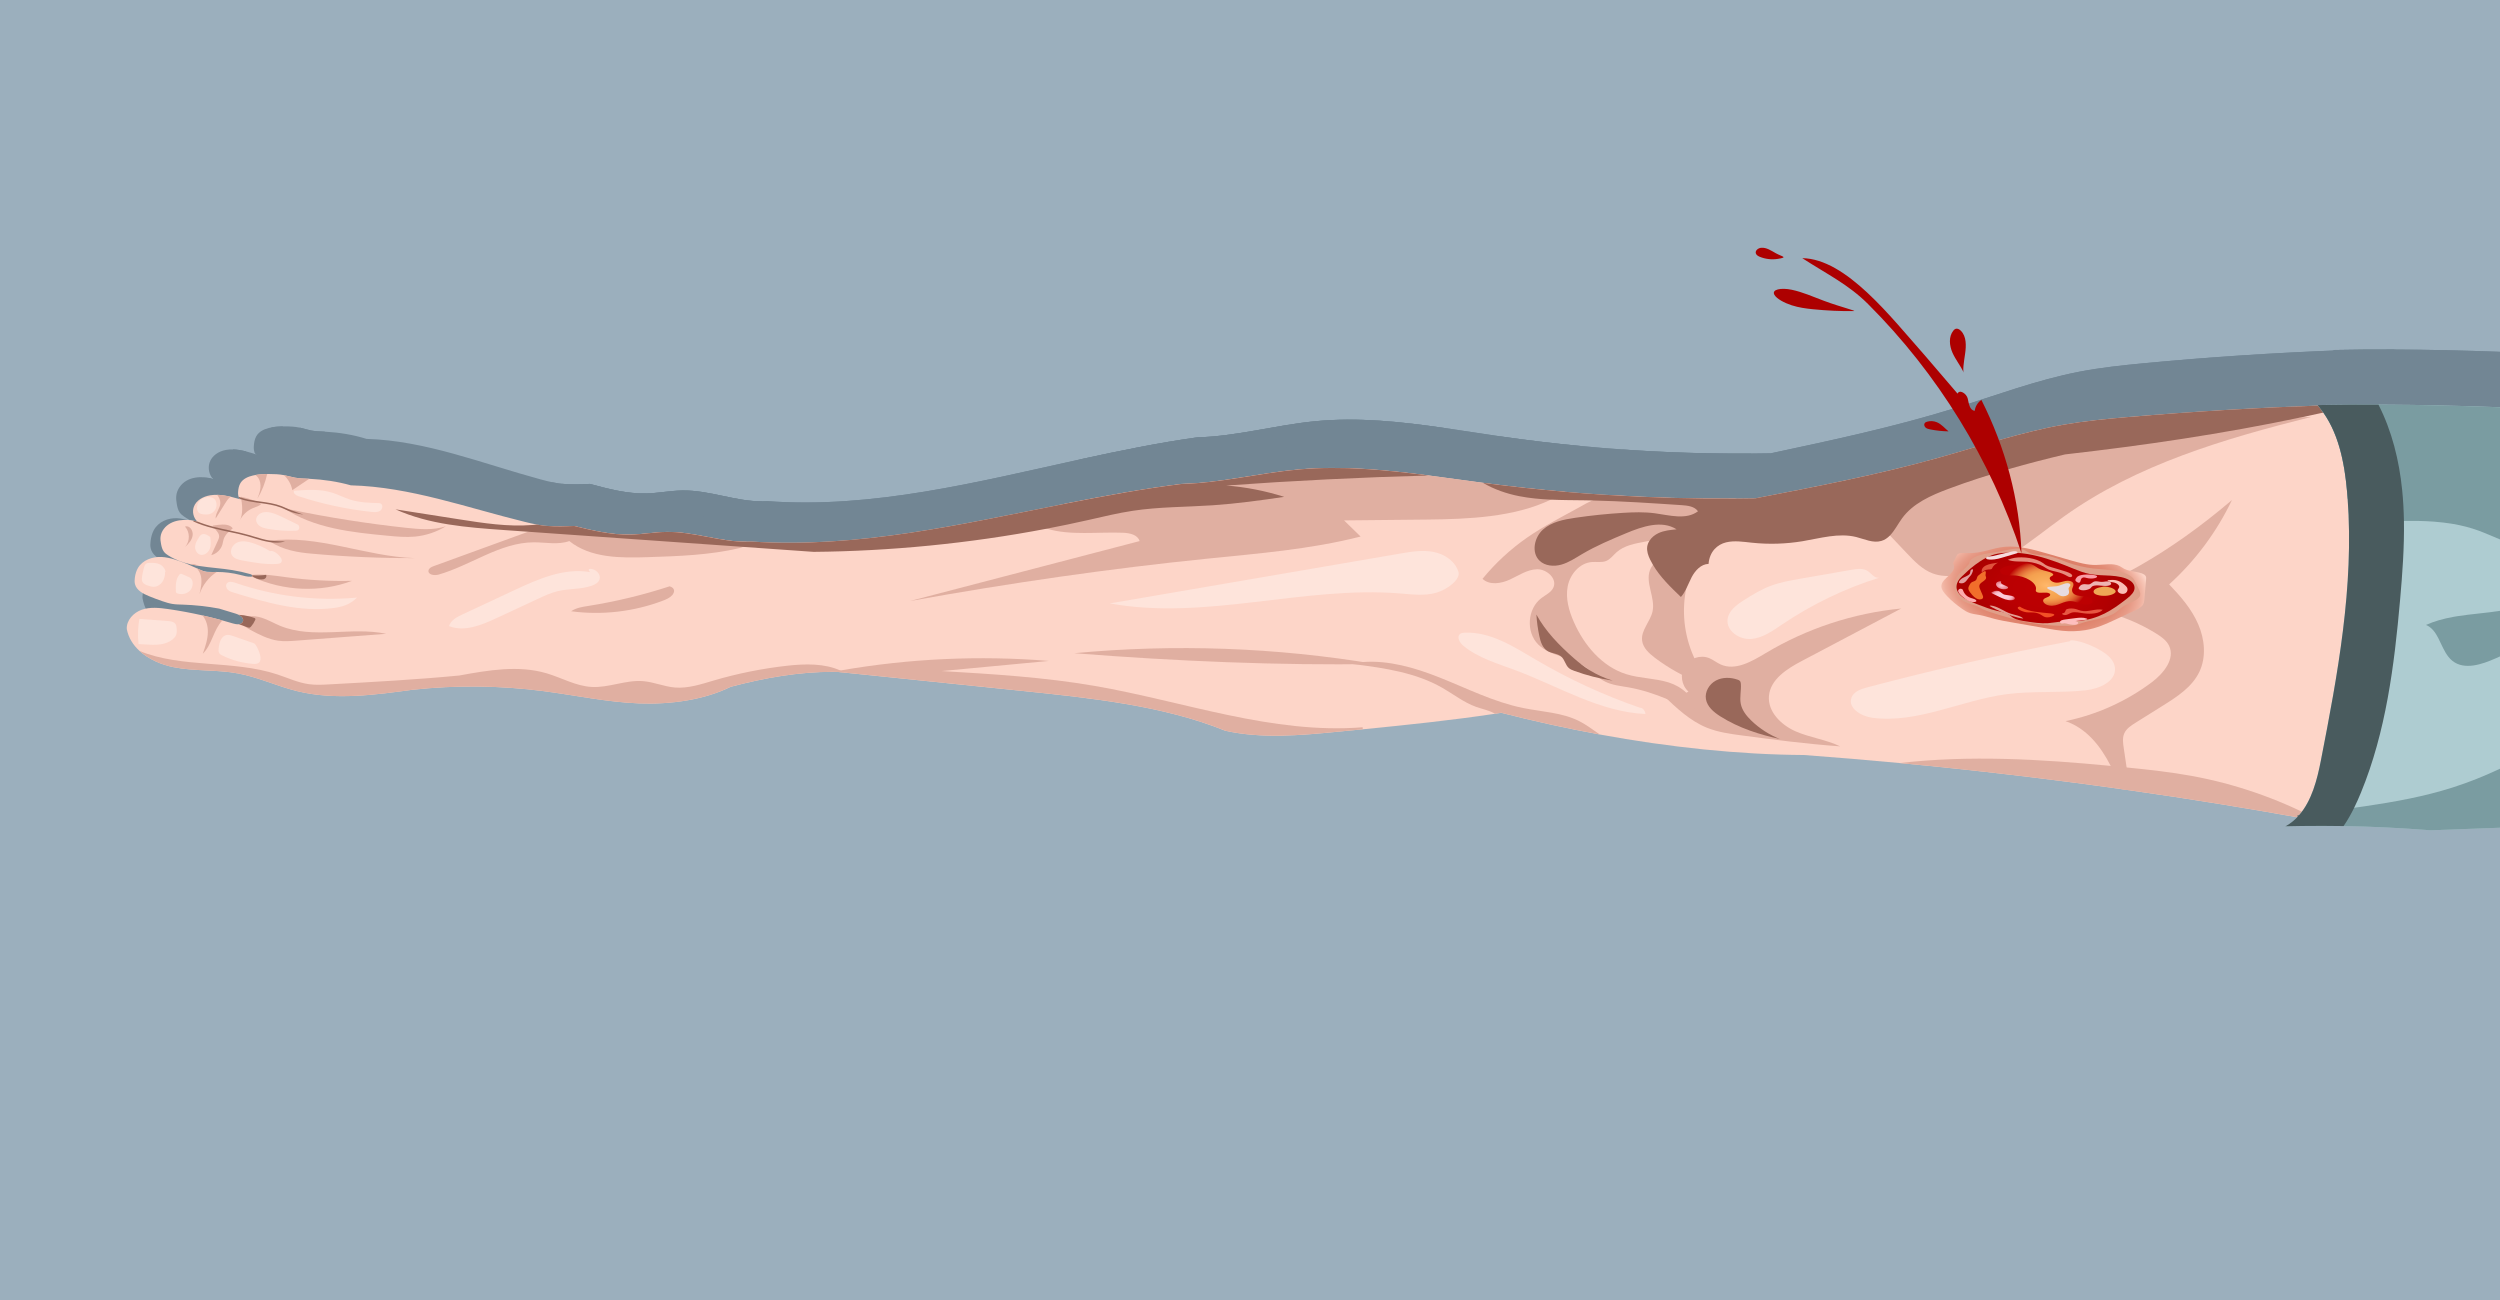 <svg width="2000" height="1040" viewBox="0 0 2000 1040" fill="none" xmlns="http://www.w3.org/2000/svg">
<g clip-path="url(#clip0_101_1141)">
<path d="M2000 -127H0V1167.72H2000V-127Z" fill="#9BAFBD"/>
<path d="M1963.65 472.693C1963.45 491.133 1962.63 509.746 1958.37 527.586C1949.99 562.866 1928.97 592.546 1908.47 621.12C1901.41 630.946 1877.95 641.173 1865.2 646.4C1864.08 646.853 1863.04 647.28 1862.09 647.653L1860.65 647.213C1812.67 637.533 1764.51 628.866 1716.21 621.24C1713.91 620.866 1711.59 620.506 1709.28 620.146C1650.47 610.96 1591.44 603.28 1532.31 597.12C1532.29 597.106 1532.29 597.106 1532.28 597.12C1506.81 594.466 1481.32 592.093 1455.8 590.013C1403.64 589.64 1348.19 583.213 1292.37 571.826C1266.11 566.48 1239.75 560.04 1213.63 552.613C1211.96 552.906 1210.28 553.186 1208.6 553.453C1173.76 559.24 1138.32 563.36 1102.79 567.226C1096.23 567.933 1089.65 568.626 1083.08 569.346C1053 572.573 1022.32 575.76 992.814 568.506C943.094 546.186 885.08 539.466 827.8 532.946C781.24 527.626 734.694 522.346 688.134 517.026C686.267 516.813 684.387 516.6 682.52 516.386C681.32 516.36 680.147 516.346 678.96 516.346C651.854 516.266 624.174 521.653 597.08 529.6C576.414 540.973 549.574 545.386 523.84 544.28C498.094 543.2 472.774 537.04 447.214 533.386C412.547 528.413 377.334 528.013 342.587 532.2C313.56 536.506 281 541.88 250.027 533.346C234.174 528.986 219.174 521.093 203.134 517.773C186.16 514.253 168.547 515.96 151.627 512.253C141.654 510.066 131.52 505.24 124.2 497.826C119.067 492.64 115.334 486.186 114.014 478.493C113.574 470.693 119.4 463.826 126.08 461.28C132.747 458.746 140.027 459.613 147.027 460.72C156.294 462.2 165.494 464.093 174.614 466.373C179.96 467.706 185.267 469.186 190.534 470.8C193.36 471.666 196.174 472.573 198.987 473.506C200.427 474 202.174 474.346 203.68 474.173C204.48 474.08 205.214 473.84 205.8 473.4C206.32 473.04 206.707 472.506 206.96 471.8C207.307 470.773 207.2 469.8 206.76 468.933C206.147 467.68 204.894 466.626 203.494 465.826C202.707 465.386 201.867 465.04 201.094 464.773C196.454 463.226 191.8 461.693 187.907 460.333C178.36 458.36 168.694 457.173 159 456.826C156.16 456.733 153.32 456.706 150.52 456.2C147.827 455.706 145.2 454.8 142.627 453.813C138.894 452.413 135.214 450.88 131.56 449.2C126.934 447.08 121.88 444.12 120.587 438.773C120.107 436.813 120.227 434.733 120.48 432.72C120.867 429.76 121.6 426.786 122.987 424.213C126.68 417.32 134.494 414.24 141.707 414.573C148.92 414.92 155.76 418.093 162.054 420.653C164.694 421.96 167.32 423.266 169.947 424.573H169.96C170.614 424.893 171.267 425.226 171.92 425.546C173.854 426.506 175.814 427.48 177.92 427.84C179.64 428.12 181.374 427.973 183.107 427.906C184.094 427.866 185.094 427.84 186.08 427.84C186.08 427.84 186.08 427.84 186.094 427.84C192.347 427.84 198.6 428.72 204.654 430.426C207.574 431.253 210.494 432.266 213.494 432.053C213.614 432.04 213.76 432.026 213.88 432C214.04 431.96 214.2 431.893 214.307 431.746C214.36 431.693 214.4 431.64 214.414 431.573C214.547 431.333 214.52 431.08 214.36 430.84V430.826C214.294 430.693 214.2 430.56 214.067 430.453C213.787 430.16 213.4 429.92 213.054 429.8C208.267 428.28 203.4 427.066 198.48 426.186C189.774 424.626 180.934 424.08 172.227 422.573C171.894 422.52 171.574 422.466 171.24 422.386C171.24 422.386 171.24 422.386 171.227 422.386C169 421.986 166.774 421.506 164.56 420.92C158.48 419.32 152.587 416.973 147.32 413.28C146.014 412.373 144.734 411.36 143.774 410.013C142.414 408.093 141.854 405.64 141.44 403.24C141.08 401.12 140.787 398.973 141 396.826C141.494 391.546 144.947 387 149.187 384.56C153.44 382.106 158.374 381.533 163.147 381.8C164.56 381.88 165.987 382.04 167.467 382.4C168.52 382.653 169.6 383 170.734 383.493C170.587 383.36 170.44 383.2 170.294 383.053C167.32 379.786 166.2 374.546 167.627 370.173C169.507 364.36 175.134 360.973 180.64 359.96C182.534 359.613 184.44 359.493 186.347 359.546C189.92 359.613 193.494 360.28 197.134 361.213C199.907 361.933 202.707 362.8 205.534 363.68C205.16 363.56 204.814 363.346 204.547 363.08C204.214 362.786 203.96 362.413 203.747 362V361.986C203.08 360.64 202.947 358.746 203.04 357.12C203.214 354.293 203.654 351.386 205.027 348.986C207.134 345.28 211.08 343.413 214.92 342.426C215.6 342.253 216.28 342.106 216.96 341.986C220.054 341.386 223.214 341.173 226.36 341.12C226.854 341.106 227.347 341.106 227.854 341.106C231.84 341.093 235.854 341.28 239.774 342.106H239.787C239.907 342.133 240.054 342.16 240.174 342.186C243.014 342.813 245.787 343.786 248.654 344.346C252.174 345.04 255.787 345.106 259.36 345.293C259.587 345.306 259.8 345.32 260.027 345.333C271.4 345.96 282.72 347.813 293.254 351.12C340.734 352.48 386.2 370.986 432.334 383.466C435.587 384.346 438.854 385.186 442.147 385.88C443.774 386.213 445.387 386.506 447.027 386.746C448 386.88 448.96 387 449.934 387.093H449.947C457.467 387.866 464.987 387.533 471.947 387.16C486.8 391.16 501.867 395.16 517.147 394.773C526.827 394.533 536.4 392.533 546.08 392.413C567.814 392.133 589.014 401.36 609.774 401.053C611.04 401.04 612.307 400.986 613.574 400.906C698.187 407.133 781.427 385.653 864.96 367.346C865 367.333 865.027 367.333 865.067 367.32C895.92 360.586 926.827 354.253 957.854 349.906C989.467 349.08 1020.43 340.12 1051.93 337.04C1086.47 333.653 1121.03 337.4 1155.51 342.4C1155.52 342.4 1155.52 342.4 1155.53 342.4H1155.55C1170.08 344.506 1184.57 346.826 1199.07 348.933C1199.84 349.053 1200.64 349.173 1201.41 349.28C1222.45 352.306 1243.55 354.84 1264.67 356.84C1275.97 357.92 1287.28 358.866 1298.6 359.653C1332.81 362.066 1367.03 363.12 1401.08 362.866C1406.31 362.826 1411.52 362.76 1416.75 362.653C1465.92 352.16 1515.16 341.64 1563.37 326.706C1596.64 316.4 1629.45 303.986 1663.45 297.4C1680.37 294.133 1697.48 292.306 1714.59 290.666C1767.43 285.6 1820.41 282.24 1873.09 280.2C1877.13 281.2 1881.13 282.213 1885.17 283.226H1885.19C1894.39 285.52 1903.6 287.813 1912.8 290.12C1916.51 291.053 1920.27 292 1923.63 293.96C1928.29 296.68 1931.88 301.186 1935.03 305.866C1954.56 334.973 1959.76 372.706 1962.05 408.88C1963.33 430.066 1963.88 451.386 1963.65 472.693Z" fill="#728694"/>
<path d="M1179.39 428.013C1176.92 418.453 1168.32 412.066 1159.51 410.133C1150.69 408.2 1141.6 409.88 1132.75 411.56C1055.31 426.28 977.879 440.986 900.439 455.706C976.919 471.266 1055.35 439.906 1132.85 446.906C1142.45 447.773 1152.32 449.2 1161.57 446.253C1170.83 443.306 1181 434.266 1179.39 428.013Z" fill="#728694"/>
<path d="M1516.08 432.88C1488.51 442.427 1462.21 456.44 1438.28 474.347C1430.61 480.093 1422.65 486.44 1413.41 487.213C1404.17 487.987 1393.71 480.253 1394.61 470.053C1395.29 462.36 1401.71 457.08 1407.6 452.933C1414.45 448.093 1421.44 443.387 1429.04 440.2C1436.77 436.96 1444.97 435.373 1453.11 433.8C1466.61 431.2 1480.12 428.587 1493.63 425.987C1497.64 425.213 1501.93 424.48 1505.64 426.347C1509.35 428.213 1511.75 433.853 1516.08 432.88Z" fill="#728694"/>
<path d="M1668.32 489.24C1613.93 500.746 1559.92 514.36 1506.4 530.066C1501.32 531.56 1495.52 533.76 1493.73 539.24C1490.71 548.52 1501.63 555.733 1510.47 557.013C1546.65 562.266 1581.48 541.453 1617.65 536.133C1638.63 533.053 1659.97 535.213 1681 532.693C1691.99 531.373 1705.72 524.773 1704.52 512.613C1703.89 506.24 1699.05 501.426 1694.12 498.053C1682.53 490.146 1668.51 486.706 1668.32 489.24Z" fill="#728694"/>
<path d="M1324.47 548.12C1295.6 537.093 1267.75 522.866 1241.43 505.706C1223.61 494.093 1205 480.666 1184.35 481.64C1183.07 481.706 1181.71 481.853 1180.69 482.706C1177.65 485.28 1180.35 490.613 1183.31 493.293C1195.35 504.173 1210.77 509.013 1225.32 515.053C1259.63 529.306 1292.32 551.84 1328.93 553.68C1328.73 550.64 1326.45 547.92 1324.47 548.12Z" fill="#728694"/>
<path d="M484.68 428C463.854 423.947 443.134 434.107 423.974 444.027C410.174 451.16 396.387 458.307 382.587 465.44C378.134 467.747 373.214 470.613 371.787 475.84C384.107 481.213 397.814 474.92 409.814 468.733C420.907 463.013 431.987 457.293 443.08 451.587C448.187 448.947 453.347 446.293 458.827 444.853C467.814 442.48 477.414 443.413 486.12 440C488.8 438.947 491.614 437.147 492.307 434.093C493.054 430.76 490.76 427.32 487.907 425.947C485.067 424.547 481.827 424.72 484.68 428Z" fill="#728694"/>
<path d="M298.186 450.547C265.399 453.92 231.959 449.413 200.853 437.453C198.546 436.573 195.533 435.853 194.053 437.987C192.919 439.627 193.506 442.133 194.826 443.573C196.159 445.013 198.013 445.667 199.786 446.253C225.746 454.947 252.693 463.747 279.586 459.773C285.879 458.84 292.479 456.973 298.186 450.547Z" fill="#728694"/>
<path d="M215.707 491.04C210.201 488.92 204.694 486.787 199.187 484.667C197.481 484.013 195.694 483.347 193.921 483.68C189.494 484.52 187.934 490.587 187.494 495.533C187.361 496.973 187.281 498.547 187.974 499.773C188.547 500.773 189.534 501.36 190.494 501.88C198.107 506.013 206.427 508.533 214.867 509.267C216.641 509.427 218.641 509.4 219.894 508.013C221.201 506.573 221.161 504.24 220.787 502.24C219.761 496.893 217.067 491.573 215.707 491.04Z" fill="#728694"/>
<path d="M124.067 469.453C131.681 470.08 139.294 470.72 146.907 471.346C149.227 471.533 151.894 471.96 153.08 474.173C153.6 475.133 153.734 476.266 153.84 477.373C154.054 479.533 154.161 481.813 153.401 483.813C152.894 485.133 152.027 486.253 151.054 487.2C147.467 490.72 142.534 492.08 137.747 492.333C132.96 492.586 128.187 491.853 123.401 491.733C122.681 484.346 122.841 476.853 124.067 469.453Z" fill="#728694"/>
<path d="M144.666 427.626C144.706 430.693 144.133 433.84 142.626 436.413C141.12 438.986 138.546 440.893 135.786 441C134.213 441.066 132.666 440.56 131.173 440.013C129.346 439.36 127.373 438.48 126.52 436.586C125.853 435.133 126.013 433.4 126.24 431.786C126.613 429.106 127.133 426.453 127.8 423.84C128.12 422.546 128.546 421.173 129.56 420.44C130.333 419.88 131.293 419.813 132.2 419.786C135.453 419.653 138.933 419.826 141.626 421.88C144.306 423.906 145.666 428.453 144.666 427.626Z" fill="#728694"/>
<path d="M228.574 409.44C224.32 406.493 219.747 404.106 214.987 402.36C210.987 400.893 206.547 399.88 202.627 401.626C198.707 403.373 195.96 408.826 198.04 412.88C199.694 416.08 203.374 417.053 206.64 417.706C215.694 419.533 224.854 421.373 234.04 420.746C235.494 420.653 237.2 420.293 237.814 418.84C238.374 417.52 237.72 415.96 236.934 414.773C234.44 410.973 230.44 408.426 228.574 409.44Z" fill="#728694"/>
<path d="M251.121 386.053C246.934 383.813 242.747 381.573 238.547 379.32C234.881 377.346 231.107 375.36 227.054 374.893C224.88 374.653 222.601 374.88 220.707 376.066C218.814 377.253 217.374 379.533 217.467 381.946C217.561 384.24 219.001 386.266 220.774 387.48C222.547 388.693 224.614 389.186 226.667 389.613C233.947 391.106 241.387 391.68 248.774 391.346C249.641 391.306 250.574 391.226 251.24 390.6C252.12 389.76 252.174 388.213 251.694 387.053C251.187 385.88 250.267 385.013 251.121 386.053Z" fill="#728694"/>
<path d="M185.053 364.627C186.053 366.92 186.067 369.72 185.08 372.027C184.093 374.333 182.133 376.093 179.893 376.68C178.573 377.027 177.2 376.987 175.853 376.867C174.147 376.707 172.28 376.32 171.2 374.84C170.64 374.067 170.36 373.08 170.24 372.093C169.8 368.32 171.733 364.347 174.827 362.707C177.92 361.067 183.307 360.627 185.053 364.627Z" fill="#728694"/>
<path d="M180.747 396.84C178.721 395.147 176.054 393.373 173.814 394.693C172.774 395.307 172.094 396.48 171.481 397.6C170.267 399.787 169.027 402.04 168.707 404.573C168.281 407.827 169.814 411.56 172.654 412.507C175.747 413.533 179.041 410.893 180.294 407.6C181.547 404.307 181.267 400.6 180.747 396.84Z" fill="#728694"/>
<path d="M164.241 432.693C162.308 431.733 160.374 430.787 158.454 429.827C157.974 429.587 157.441 429.347 156.948 429.52C156.574 429.64 156.294 429.96 156.041 430.293C153.108 434.173 153.094 439.733 153.241 444.787C153.254 445.28 153.281 445.827 153.561 446.213C153.774 446.507 154.094 446.667 154.414 446.8C158.134 448.36 162.761 447.107 165.134 443.573C167.508 440.04 167.241 434.173 164.241 432.693Z" fill="#728694"/>
<path d="M315.746 366.867C308.013 366.64 300.159 366.387 292.786 363.8C287.813 362.053 283.173 359.293 278.186 357.573C268.439 354.227 257.986 355.04 247.813 355.907C246.773 357.987 249.293 359.987 251.333 360.733C270.226 367.587 289.759 372.253 309.533 374.627C312.026 374.92 314.759 375.12 316.813 373.533C318.879 371.947 319.413 366.987 315.746 366.867Z" fill="#728694"/>
<path d="M1484.75 582.347C1473.41 576.293 1460.53 574.613 1449.01 569.013C1437.49 563.413 1426.69 551.667 1427.72 537.773C1428.83 522.933 1442.21 513.587 1454.11 506.64C1480.59 491.16 1507.05 475.693 1533.53 460.213C1495.36 464.267 1458.05 477.867 1425.16 499.693C1414.04 507.08 1400.8 515.68 1389 509.733C1385.81 508.12 1383.08 505.547 1379.83 504.107C1372.91 501.04 1364.2 504.24 1360.29 511.267C1356.39 518.293 1357.75 528.347 1363.35 533.8C1357.44 537.747 1350.15 539.053 1343.4 537.387C1353.87 548.467 1364.67 559.787 1378.09 565.813C1387.08 569.84 1396.8 571.293 1406.4 572.707C1431.61 576.413 1456.81 580.12 1484.75 582.347Z" fill="#728694"/>
<path d="M1292.36 571.813C1266.09 566.467 1239.73 560.027 1213.61 552.6C1211.95 552.893 1210.27 553.173 1208.59 553.44C1208.25 553.227 1207.93 553.027 1207.6 552.827C1203.13 550.24 1198.09 549.2 1193.36 547.32C1183.6 543.44 1175.35 536.12 1166.33 530.427C1145.21 517.08 1120.53 513.027 1096.35 509.627C1095.24 509.453 1094.15 509.307 1093.04 509.16C1096.33 508.427 1099.64 507.92 1102.96 507.64C1123.41 505.947 1144.17 512.587 1163.45 521C1185.84 530.787 1207.57 543.133 1231.19 548.387C1246.35 551.787 1262.4 552.307 1276.16 560.107C1281.79 563.307 1287.04 567.72 1292.36 571.813Z" fill="#728694"/>
<path d="M1399.57 377.426C1397.71 379.426 1395.2 380.493 1392.76 381.48C1373.03 389.466 1352.73 395.733 1332.12 400.24C1331 400.493 1329.87 400.733 1328.73 400.96C1320.6 402.653 1311.93 404.32 1305.79 410.426C1303.08 413.08 1300.88 416.573 1297.55 418.093C1293.95 419.72 1289.87 418.706 1286 419.053C1276.23 419.92 1268.57 429.933 1266.73 440.6C1264.88 451.28 1267.71 462.28 1271.68 472.226C1279.89 492.826 1294.23 511.706 1313.64 518.426C1324.59 522.213 1336.43 521.92 1347.39 525.693C1352.57 527.48 1357.72 530.653 1361.64 534.853C1366.01 539.52 1368.88 545.453 1368.63 552.146C1361.52 548.12 1354.12 544.133 1346.45 540.586C1336.52 536.013 1326.13 532.2 1315.36 530.093C1309.07 528.866 1302.53 528.2 1296.8 525.08C1295.17 524.2 1293.67 523.146 1292.2 521.986L1292.19 521.973C1289.21 519.64 1286.48 516.893 1283.6 514.36L1283.59 514.346C1282.08 513.013 1280.53 511.733 1278.89 510.6C1278.56 510.373 1278.24 510.16 1277.91 509.946C1277.89 509.946 1277.89 509.946 1277.89 509.933C1272.84 506.72 1267.11 504.8 1261.48 502.746C1254.69 500.253 1248.08 497.546 1243.09 492.026C1233.13 481 1234.49 460.213 1245.8 450.893C1249.23 448.066 1253.55 445.96 1255.29 441.64C1258.48 433.76 1250.01 425.28 1242.23 425.48C1234.43 425.666 1227.63 430.92 1220.56 434.56C1213.49 438.173 1204.25 439.88 1198.59 433.946C1208.88 420.013 1220.92 407.68 1234.28 397.413C1247.84 386.986 1262.68 378.733 1277.01 369.96C1280.09 367.906 1283.27 366.093 1286.51 364.506C1290.41 362.573 1294.44 360.96 1298.55 359.626C1332.76 362.04 1366.97 363.093 1401.03 362.84C1403.12 367.733 1403.03 373.706 1399.57 377.426Z" fill="#728694"/>
<path d="M1372.31 525.986C1359.49 520.506 1347.37 513.026 1336.41 503.84C1331.76 499.946 1327 495.12 1326.27 488.706C1325.21 479.466 1332.85 471.84 1334.63 462.733C1336.97 450.626 1328.64 437.72 1332.57 426.12C1334.6 420.146 1339.96 415.746 1345.71 415.333C1351.45 414.92 1357.28 418.52 1359.99 424.146C1363.55 431.56 1361.64 440.56 1360.59 448.88C1357.93 469.853 1361.6 491.76 1370.87 510.293C1372.27 513.093 1373.83 515.986 1373.88 519.186C1373.89 522.373 1371.68 525.866 1372.31 525.986Z" fill="#728694"/>
<path d="M1102.77 567.213C1096.21 567.92 1089.64 568.613 1083.07 569.333C1052.99 572.56 1022.31 575.746 992.801 568.493C943.081 546.173 885.067 539.453 827.787 532.933C781.227 527.613 734.681 522.333 688.121 517.013C686.254 516.8 684.374 516.586 682.507 516.373C681.307 516.346 680.134 516.333 678.947 516.333C680.921 515.946 682.894 515.56 684.867 515.16C739.854 504.533 796.067 501.666 851.681 506.68C823.094 509.666 794.494 512.653 765.907 515.64C806.814 518.346 847.814 521.066 888.187 528.773C959.747 542.453 1030.29 571.84 1102.68 565.44C1102.77 566.04 1102.8 566.64 1102.77 567.213Z" fill="#728694"/>
<path d="M1264.6 356.8C1260.97 359.386 1257.23 361.72 1253.32 363.773C1253.32 363.773 1253.31 363.773 1253.29 363.773C1223.87 379.413 1187.47 381.066 1153.85 381.453C1131.84 381.706 1109.83 381.96 1087.84 382.2C1092.25 386.96 1096.67 391.72 1101.07 396.48C1060.92 407.84 1019.36 411.48 978.134 416.12C899.628 424.96 821.454 437.48 740.428 453.64C801.708 435.92 862.988 418.213 924.268 400.506C922.774 394.906 916.374 393.36 911.121 393.133C890.868 392.226 868.588 395.813 849.988 389.506C843.814 387.426 838.054 384.253 832.921 379.48C843.574 375.413 854.254 371.36 864.908 367.306C864.948 367.293 864.974 367.293 865.014 367.28C895.868 360.546 926.774 354.213 957.801 349.866C989.414 349.04 1020.37 340.08 1051.88 337C1086.41 333.613 1120.97 337.36 1155.45 342.36C1155.47 342.36 1155.47 342.36 1155.48 342.36H1155.49C1170.03 344.466 1184.52 346.786 1199.01 348.893C1199.79 349.013 1200.59 349.133 1201.36 349.24C1222.39 352.266 1243.48 354.8 1264.6 356.8Z" fill="#728694"/>
<path d="M688.121 517.013C686.254 516.8 684.374 516.586 682.508 516.373C681.308 516.346 680.134 516.333 678.948 516.333C651.841 516.253 624.161 521.64 597.067 529.586C576.401 540.96 549.561 545.373 523.827 544.266C498.081 543.186 472.761 537.026 447.201 533.373C412.534 528.4 377.321 528 342.574 532.186C313.547 536.493 280.987 541.866 250.014 533.333C234.161 528.973 219.161 521.08 203.121 517.76C186.147 514.24 168.534 515.946 151.614 512.24C141.641 510.053 131.507 505.226 124.188 497.813C157.921 513.213 199.001 505.666 234.481 518.64C242.881 521.72 251.041 525.96 259.801 527.266C265.188 528.08 270.654 527.76 276.081 527.413C311.348 525.28 346.628 523.146 380.041 519.56C403.201 514.866 427.374 510.24 449.947 517.64C461.987 521.586 473.334 528.933 485.881 529.706C499.694 530.573 513.201 523.333 526.987 524.56C535.627 525.32 543.787 529.373 552.414 530.2C563.001 531.2 573.388 527.32 583.561 523.986C602.814 517.706 622.561 513.32 642.508 510.88C656.748 509.146 672.174 508.733 684.907 515.173C685.961 515.733 687.054 516.346 688.121 517.013Z" fill="#728694"/>
<path d="M609.774 401.453C609.921 403.373 608.628 404.72 607.001 405.627C606.094 406.133 605.108 406.493 604.174 406.72C580.148 412.947 555.308 413.867 530.654 414.733C508.868 415.533 485.028 415.587 468.028 400.467C459.041 404.013 449.134 401.533 439.588 401.587C412.628 401.72 389.401 421.893 363.508 430.173C360.108 431.253 354.774 430.373 355.361 426.52C355.681 424.44 357.721 423.387 359.494 422.68C384.694 412.52 409.894 402.36 435.121 392.2C435.668 391.973 436.228 391.76 436.774 391.533C441.054 389.813 445.414 388.32 449.854 387.053H449.868C457.388 387.827 464.908 387.493 471.868 387.12C486.721 391.12 501.788 395.12 517.068 394.733C526.748 394.493 536.321 392.493 546.001 392.373C567.734 392.093 588.934 401.32 609.694 401.013C609.748 401.16 609.761 401.307 609.774 401.453Z" fill="#728694"/>
<path d="M245.973 372.84C276.373 379.8 307.066 385.133 337.92 388.813C348.44 390.067 359.333 391.08 369.346 387.333C361.866 392.453 353.293 395.627 344.533 396.547C337.333 397.307 330.08 396.547 322.866 395.8C293.92 392.787 263.626 389.24 239.52 371.253C241.053 370.867 242.04 371.933 245.973 372.84Z" fill="#728694"/>
<path d="M227.613 400.28C266.56 394.32 304.973 414.24 344.267 415.6C316.747 415.707 289.213 414.387 261.8 411.64C251.053 410.56 239.253 408.68 227.613 400.28Z" fill="#728694"/>
<path d="M214.308 430.813C214.241 430.68 214.148 430.546 214.014 430.44C223.321 429.4 232.748 431.2 242.054 432.573C259.334 435.12 276.801 436.16 294.228 435.72C268.908 446.2 239.881 445.16 213.814 431.986C213.974 431.946 214.134 431.88 214.241 431.733C214.294 431.68 214.334 431.626 214.348 431.56L214.308 430.813Z" fill="#728694"/>
<path d="M321.56 482.626C297.693 484.64 273.813 486.653 249.946 488.666C245 489.08 240 489.506 235.093 488.733C227.12 487.493 219.826 483.253 212.706 479.053C211.253 478.2 209.613 477.12 208.213 475.933C207.226 475.093 206.346 474.226 205.76 473.346C206.28 472.986 206.666 472.453 206.92 471.746C207.266 470.72 207.16 469.746 206.72 468.88C208.293 467.946 210 467.386 211.76 467.146C215.173 466.626 218.8 467.24 222.106 468.426C227.173 470.253 231.8 473.28 236.706 475.533C263.093 487.64 293.626 476.133 321.56 482.626Z" fill="#728694"/>
<path d="M220.868 353.653C221.201 350.427 220.761 346.987 219.055 344.36C218.455 343.427 217.708 342.64 216.895 341.947C219.988 341.347 223.148 341.133 226.295 341.08C224.775 348.773 222.121 356.213 218.468 362.973C219.508 359.947 220.535 356.867 220.868 353.653Z" fill="#728694"/>
<path d="M259.974 345.307C255.454 348.653 250.934 352.013 246.414 355.373C245.574 350.293 243.161 345.573 239.721 342.08C239.841 342.107 239.987 342.133 240.107 342.16C242.947 342.787 245.721 343.76 248.587 344.32C252.107 345.013 255.721 345.08 259.294 345.267C259.534 345.28 259.747 345.293 259.974 345.307Z" fill="#728694"/>
<path d="M197.095 361.186C196.868 361.426 196.601 361.64 196.361 361.866C194.895 363.186 193.841 365.013 192.841 366.813C190.255 371.4 187.681 376 185.081 380.586C184.775 375.746 188.775 371.64 188.855 366.76C188.895 364.106 187.748 361.693 186.308 359.506C189.868 359.586 193.455 360.253 197.095 361.186Z" fill="#728694"/>
<path d="M205.293 361.213C206.373 368.493 207.359 376.4 204.133 382.853C206.279 377.653 210.253 373.427 215.026 371.24C217.293 370.2 219.813 369.56 221.586 367.68C216.519 364.453 210.826 362.44 205.293 361.213Z" fill="#728694"/>
<path d="M160.561 387.653C164.627 392.453 164.667 400.773 160.641 405.613C163.547 402.88 166.281 399.427 166.707 395.227C167.121 391.04 164.214 386.28 160.561 387.653Z" fill="#728694"/>
<path d="M182.828 386.773C184.174 390.253 187.948 392.613 187.881 396.4C187.854 397.626 187.401 398.786 186.961 399.92C185.214 404.293 183.414 408.653 181.574 412.973C185.774 411.84 189.321 408.053 190.508 403.453C190.908 401.893 191.054 400.266 191.521 398.733C192.721 394.733 195.814 391.866 198.774 389.213C196.348 385.52 191.441 385.626 187.348 386.12C185.948 386.28 184.548 386.44 182.828 386.773Z" fill="#728694"/>
<path d="M171.186 422.36C168.96 421.96 166.733 421.48 164.52 420.893C166.173 420.533 168.213 420.773 169.8 421.56C170.28 421.8 170.733 422.066 171.186 422.36Z" fill="#728694"/>
<path d="M186.04 427.813C179.573 432.427 174.586 439.507 172.146 447.573C173.253 442.293 174.373 436.813 173.306 431.52C172.786 428.947 171.573 426.427 169.906 424.533C170.56 424.853 171.213 425.187 171.866 425.507C173.8 426.467 175.76 427.44 177.866 427.8C179.586 428.08 181.32 427.933 183.053 427.867C184.053 427.84 185.04 427.813 186.04 427.813Z" fill="#728694"/>
<path d="M174.815 500.28C176.801 493.973 178.828 487.52 178.868 480.84C178.895 475.667 177.521 470.253 174.588 466.347C179.935 467.68 185.241 469.16 190.508 470.773C183.321 478.947 182.241 492.267 174.815 500.28Z" fill="#728694"/>
<path d="M548.294 440.56C527.001 448.267 505.161 454.107 483.041 457.973C478.321 458.8 473.401 459.627 469.494 462.667C494.134 466.307 519.587 463.053 542.827 453.307C545.561 452.16 548.361 450.853 550.307 448.427C552.254 446.013 553.067 442.173 548.294 440.56Z" fill="#728694"/>
<path d="M1112.85 509.413C1033.37 494.68 952.174 491.453 871.947 499.827C953.974 506.987 1036.24 510.747 1112.85 509.413Z" fill="#728694"/>
<path d="M1771.07 473.973C1776.35 487.333 1777.72 503.226 1772.03 516.373C1766.24 529.746 1754.33 538.293 1742.99 546.16C1735.64 551.253 1728.29 556.346 1720.95 561.44C1717.39 563.906 1713.64 566.613 1711.96 570.88C1710.39 574.88 1710.96 579.453 1711.55 583.773C1712.33 589.52 1713.12 595.266 1713.85 601.026C1714.72 607.746 1715.52 614.48 1716.19 621.24C1713.88 620.866 1711.56 620.506 1709.25 620.146C1706.84 613.186 1704.17 606.24 1701.12 599.64C1692.85 581.773 1681.71 566.4 1664.99 559.973C1689.92 554.293 1713.71 542.426 1734.07 525.48C1743.41 517.693 1752.91 504.8 1747.79 493.133C1745.73 488.466 1741.71 485.293 1737.73 482.546C1710.95 464.04 1678.6 455.586 1647.16 458.893C1699.61 441.746 1748.39 411 1798.12 364.12C1785.97 392.333 1768.81 417.88 1747.88 438.853C1757.01 449.346 1765.8 460.613 1771.07 473.973Z" fill="#728694"/>
<path d="M1861.64 290.506C1792.33 309.8 1722.08 332.52 1663.95 378.546C1636.87 399.986 1610.65 427.226 1577.56 431.08C1571.27 431.813 1564.75 431.626 1558.81 429.186C1550.6 425.826 1544.27 418.546 1538.24 411.506C1533 405.386 1527.76 399.266 1522.52 393.146C1516.25 385.826 1509.51 376.546 1511.87 366.813C1513.44 360.346 1518.69 355.866 1523.92 352.48C1538.56 342.986 1555.23 338.186 1571.71 333.813C1665.19 308.973 1760.85 294.173 1861.64 290.506Z" fill="#728694"/>
<path d="M1865.2 646.4C1864.08 646.853 1863.04 647.28 1862.09 647.653L1860.65 647.213C1812.67 637.533 1764.51 628.866 1716.21 621.24C1713.91 620.866 1711.59 620.506 1709.28 620.146C1650.47 610.96 1591.44 603.28 1532.31 597.12C1588.13 589.973 1644.93 593.68 1701.15 599.64C1705.4 600.08 1709.64 600.56 1713.88 601.026C1714.44 601.08 1715 601.133 1715.56 601.213C1732.36 603.106 1749.17 605.12 1765.79 608.493C1800.39 615.466 1834.04 628.32 1865.2 646.4Z" fill="#728694"/>
<path d="M1436.47 575.813C1428.01 572.12 1420.23 566.56 1413.68 559.573C1409.83 555.453 1406.28 550.586 1405.21 544.773C1404.15 538.973 1405.67 532.96 1405.27 527.053C1405.2 526.106 1405.07 525.093 1404.49 524.386C1404.04 523.826 1403.4 523.546 1402.77 523.293C1397.11 521.053 1390.57 520.906 1385.27 524.053C1379.96 527.2 1376.29 533.986 1377.32 540.56C1378.36 547.24 1383.6 552.066 1388.76 555.706C1403.64 566.186 1420.73 572.093 1436.47 575.813Z" fill="#728694"/>
<path d="M1885.11 283.173C1874.67 285.853 1864.25 288.413 1853.87 290.813H1853.85C1853.84 290.813 1853.84 290.813 1853.83 290.813C1853.81 290.813 1853.81 290.813 1853.8 290.813C1790.17 305.653 1727.49 315.8 1664.6 323.72C1636.76 331.027 1603.48 340.906 1571.36 354.2C1557.39 359.986 1542.92 367.026 1534.16 380.413C1530.95 385.346 1528.27 391.293 1524.53 395.533C1522.6 397.733 1520.39 399.466 1517.65 400.36C1511.05 402.533 1504.23 398.733 1497.55 396.893C1483.52 393.053 1468.93 397.947 1454.68 400.6C1441.31 403.067 1427.63 403.52 1414.15 401.946C1407.23 401.146 1400.19 399.827 1393.43 401.64C1386.68 403.467 1380.24 409.48 1379.41 420.706C1373.39 420.893 1368.69 426.6 1365.89 432.493C1364.24 435.986 1362.93 439.733 1361.32 443.24C1360.2 445.666 1358.95 447.986 1357.29 450C1349.07 441.293 1340.71 432.347 1334.96 421.56C1334.13 420.013 1333.36 418.44 1332.65 416.813C1331.11 413.253 1329.87 409.333 1330.35 405.427C1330.59 403.56 1331.2 401.813 1332.12 400.24C1333.8 397.266 1336.51 394.866 1339.44 393.373C1343.93 391.106 1348.95 390.573 1353.85 390.066C1341.99 381.68 1326.44 387.507 1313.45 393.52C1301.44 399.093 1289.37 404.666 1278.17 412.026C1272.83 415.52 1267.6 419.453 1261.63 421.32C1255.65 423.186 1248.6 422.56 1244.16 417.773C1237.47 410.573 1239.97 397.227 1246.91 390.307C1253.84 383.387 1263.57 381.306 1272.81 379.813C1285.44 377.746 1298.15 376.306 1310.89 375.44C1319.4 374.866 1327.97 374.56 1336.43 375.813C1348.19 377.573 1361.45 381.947 1370.96 374.053C1368.21 369.72 1362.8 368.987 1358.05 368.64C1334.23 366.867 1310.36 365.093 1286.49 364.48C1284.27 364.413 1282.03 364.373 1279.8 364.333C1270.99 364.186 1262.13 364.213 1253.33 363.76C1253.33 363.76 1253.32 363.76 1253.31 363.76C1244.8 363.347 1236.31 362.506 1227.95 360.666C1217.85 358.466 1207.83 354.667 1199.01 348.88C1199.79 349 1200.59 349.12 1201.36 349.227C1222.4 352.253 1243.49 354.786 1264.61 356.786C1275.92 357.866 1287.23 358.813 1298.55 359.6C1332.76 362.013 1366.97 363.066 1401.03 362.813C1406.25 362.773 1411.47 362.707 1416.69 362.6C1465.87 352.107 1515.11 341.586 1563.32 326.653C1596.59 316.346 1629.4 303.933 1663.4 297.347C1680.32 294.08 1697.43 292.253 1714.53 290.613C1767.37 285.546 1820.36 282.186 1873.04 280.146C1877.07 281.146 1881.08 282.173 1885.11 283.173Z" fill="#728694"/>
<path d="M1302.77 524.12C1292.28 522.4 1281.95 519.507 1272 515.467C1270.44 514.84 1268.84 514.147 1267.6 512.92C1264.92 510.28 1264.39 505.68 1261.75 502.987C1258.77 499.933 1254.07 500.187 1250.6 497.867C1246.56 495.173 1244.99 489.627 1244.01 484.52C1242.83 478.28 1242.04 471.933 1241.68 465.573C1249.04 480.52 1259.99 492.907 1271.53 504.133C1279.35 511.733 1288.45 519.28 1302.77 524.12Z" fill="#728694"/>
<path d="M993.601 351.28C1009.32 352.653 1024.89 356.04 1039.93 361.32C1020.93 364.453 1001.87 367.36 982.708 368.8C961.441 370.386 940.001 370.133 918.908 373.653C906.854 375.653 895.001 378.893 883.121 381.866C872.108 384.626 861.054 387.186 849.988 389.52C787.708 402.72 724.588 409.426 663.481 410.053C644.654 408.586 625.828 407.12 607.001 405.64C580.441 403.56 553.881 401.493 527.321 399.413C496.588 397 465.854 394.613 435.134 392.213C428.654 391.706 422.188 391.2 415.708 390.693C386.174 388.386 355.921 385.88 328.961 372.36C345.988 375.306 363.028 378.28 380.054 381.226C399.414 384.6 418.988 387.96 438.521 386.226C439.721 386.12 440.894 385.986 442.094 385.853C443.721 386.186 445.334 386.48 446.974 386.72C447.948 386.853 448.908 386.973 449.881 387.066H449.894C457.414 387.84 464.934 387.506 471.894 387.133C486.748 391.133 501.814 395.133 517.094 394.746C526.774 394.506 536.348 392.506 546.028 392.386C567.761 392.106 588.961 401.333 609.721 401.026C610.988 401.013 612.254 400.96 613.521 400.88C698.134 407.106 781.374 385.626 864.908 367.32C864.948 367.306 864.974 367.306 865.014 367.293C895.868 360.56 926.774 354.226 957.801 349.88C989.414 349.053 1020.37 340.093 1051.88 337.013C1086.41 333.626 1120.97 337.373 1155.45 342.373C1101.45 344 1047.48 346.973 993.601 351.28Z" fill="#728694"/>
<path d="M204.493 363.053C204.76 363.16 205.04 363.28 205.306 363.373C209.4 364.92 213.813 365.72 217.973 366.373C218.853 366.493 219.72 366.64 220.6 366.773C226.226 367.626 232.04 368.506 237.306 370.786C238.066 371.106 238.813 371.453 239.573 371.826C240.08 372.066 240.573 372.32 241.08 372.573C242.626 373.333 244.226 374.133 245.866 374.76C248.986 375.96 252.266 376.52 255.36 377C255.36 377 249.293 374.586 246.266 373.453C244.666 372.84 243.106 372.066 241.586 371.293C241.08 371.04 240.586 370.786 240.08 370.546C239.306 370.173 238.533 369.826 237.76 369.48C232.373 367.16 226.466 366.266 220.773 365.4C219.893 365.266 219.026 365.12 218.146 364.986C214.053 364.36 209.693 363.573 205.706 362.066C205.106 361.826 204.506 361.573 203.906 361.333L203.68 361.96L204.493 363.053Z" fill="#728694"/>
<path d="M240.72 400.773C238.493 401.507 236.12 401.867 233.547 401.867C231.84 401.867 230.04 401.72 228.147 401.373C223.88 400.653 219.587 399.2 215.44 397.8C213.987 397.293 212.533 396.813 211.093 396.347C206.32 394.827 201.413 393.64 195.987 392.373L195.253 392.2C191.44 391.293 187.493 390.36 183.68 389.293C176.973 387.427 171.707 385.413 167.16 382.973L167.44 382.347C168.493 382.6 169.573 382.947 170.707 383.44C170.56 383.307 170.413 383.147 170.267 383C174.133 384.84 178.573 386.44 183.987 387.96C187.8 389.013 191.733 389.933 195.52 390.84L196.24 391.013C201.707 392.293 206.627 393.48 211.453 395.013C212.893 395.467 214.36 395.96 215.813 396.467C219.92 397.853 224.187 399.293 228.36 400.013C232.893 400.8 240.72 400.773 240.72 400.773Z" fill="#728694"/>
<path d="M214.307 430.813V430.826C218.027 431.133 221.773 431 225.467 430.413C226.013 431.453 225.56 432.893 224.693 433.626C223.827 434.36 222.667 434.546 221.573 434.52C219.133 434.466 216.72 433.453 214.347 431.573L214.307 430.813Z" fill="#728694"/>
<path d="M216.733 470.4C215.92 472.493 214.813 474.427 213.48 476.147C213.16 476.547 212.826 476.96 212.36 477.12C211.773 477.347 211.12 477.107 210.52 476.867C209.746 476.56 208.986 476.253 208.213 475.947C206.88 475.427 205.546 474.907 204.213 474.373C204.026 474.307 203.826 474.227 203.64 474.133C204.44 474.04 205.173 473.8 205.76 473.36C206.28 473 206.666 472.467 206.92 471.76C207.266 470.733 207.16 469.76 206.72 468.893C206.106 467.64 204.853 466.587 203.453 465.787C206.253 465.92 209.053 466.387 211.76 467.147C213.186 467.533 214.586 468.013 215.96 468.56C216.333 468.707 216.76 468.907 216.893 469.333C217 469.693 216.866 470.053 216.733 470.4Z" fill="#728694"/>
<path d="M2000 281.453V654.933L1956.69 656.693C1933.65 654.613 1910.56 653.36 1887.44 652.946C1884.91 652.893 1882.37 652.853 1879.85 652.84H1879.84C1878.39 652.826 1876.91 652.813 1875.45 652.8C1874.69 652.786 1873.96 652.773 1873.21 652.786C1870.32 652.76 1867.43 652.76 1864.53 652.786C1862.43 652.786 1860.29 652.813 1858.19 652.84C1858.17 652.84 1858.17 652.84 1858.17 652.84C1856.77 652.853 1855.4 652.866 1854 652.893C1852.28 652.92 1850.57 652.946 1848.84 653C1848.84 653 1848.84 653 1848.83 653C1846.17 653.053 1843.52 653.106 1840.87 653.186C1841.59 652.746 1842.29 652.28 1842.96 651.786H1842.97C1843.44 651.453 1843.91 651.12 1844.36 650.773C1844.47 650.693 1844.55 650.626 1844.65 650.533C1845.04 650.24 1845.41 649.933 1845.77 649.613C1846.05 649.373 1846.33 649.133 1846.6 648.893C1846.89 648.64 1847.16 648.373 1847.45 648.12C1847.84 647.746 1848.23 647.373 1848.6 646.986C1848.81 646.773 1849.03 646.546 1849.23 646.32C1849.59 645.946 1849.93 645.546 1850.28 645.146C1850.45 644.946 1850.63 644.746 1850.81 644.546C1851.12 644.213 1851.4 643.853 1851.68 643.493C1852.21 642.84 1852.71 642.16 1853.2 641.48C1853.51 641.066 1853.79 640.653 1854.07 640.24C1854.35 639.84 1854.61 639.44 1854.85 639.026C1855.12 638.626 1855.37 638.226 1855.61 637.813C1855.83 637.48 1856.03 637.12 1856.24 636.773C1857.01 635.44 1857.73 634.08 1858.41 632.693C1858.75 632.04 1859.05 631.36 1859.37 630.68C1859.68 630.013 1859.97 629.32 1860.27 628.626C1860.43 628.266 1860.59 627.88 1860.73 627.506C1861.52 625.573 1862.25 623.586 1862.92 621.56C1863.07 621.12 1863.23 620.68 1863.36 620.226C1863.72 619.093 1864.08 617.933 1864.4 616.786C1864.6 616.133 1864.79 615.453 1864.96 614.786C1865.29 613.546 1865.63 612.293 1865.93 611.053C1866.16 610.133 1866.39 609.213 1866.59 608.293C1867.61 603.8 1868.47 599.306 1869.25 594.946C1870.68 586.853 1872.11 578.733 1873.51 570.613C1873.85 568.573 1874.21 566.546 1874.55 564.52C1874.75 563.333 1874.95 562.16 1875.15 560.973C1875.48 559.08 1875.79 557.186 1876.11 555.293C1876.61 552.266 1877.11 549.24 1877.6 546.186C1878.04 543.533 1878.45 540.88 1878.88 538.226C1879.19 536.333 1879.48 534.426 1879.77 532.533C1880.19 529.84 1880.6 527.146 1881 524.453C1881.16 523.346 1881.33 522.253 1881.49 521.146C1882.13 516.853 1882.75 512.533 1883.35 508.24C1883.93 503.946 1884.52 499.64 1885.05 495.333C1885.24 493.906 1885.41 492.466 1885.6 491.04C1885.91 488.613 1886.19 486.186 1886.47 483.76C1886.85 480.413 1887.23 477.066 1887.57 473.706C1887.84 471.28 1888.08 468.866 1888.32 466.44C1888.48 464.746 1888.65 463.04 1888.8 461.333C1888.89 460.333 1888.99 459.306 1889.08 458.306C1889.16 457.453 1889.21 456.6 1889.29 455.746C1889.39 454.6 1889.48 453.466 1889.57 452.333C1889.67 451.306 1889.75 450.253 1889.83 449.213C1889.89 448.426 1889.95 447.64 1890 446.853C1890.28 443.053 1890.53 439.266 1890.75 435.466C1890.85 433.626 1890.95 431.813 1891.04 429.986C1891.19 427.04 1891.32 424.106 1891.41 421.146C1891.48 419.826 1891.52 418.493 1891.55 417.173C1891.6 415.6 1891.64 414.013 1891.67 412.453V412.386C1891.71 410.96 1891.73 409.56 1891.75 408.146C1891.79 406.053 1891.81 403.946 1891.81 401.84C1891.85 396.306 1891.8 390.76 1891.68 385.24C1891.51 377.786 1891.17 370.32 1890.68 362.853C1890.56 361 1890.43 359.173 1890.28 357.32C1890.17 356.08 1890.08 354.826 1889.96 353.586C1889.87 352.573 1889.79 351.546 1889.68 350.533C1889.35 347.133 1888.96 343.72 1888.49 340.32C1888.35 339.186 1888.17 338.053 1888.01 336.92C1887.87 335.92 1887.69 334.906 1887.53 333.906C1887.35 332.773 1887.16 331.626 1886.96 330.506C1886.95 330.4 1886.92 330.293 1886.89 330.173C1886.88 330.106 1886.87 330.053 1886.85 329.973C1886.72 329.186 1886.56 328.4 1886.41 327.626C1886.27 326.826 1886.09 326.026 1885.92 325.24C1885.81 324.733 1885.71 324.253 1885.59 323.746C1885.41 322.92 1885.23 322.093 1885.03 321.253C1884.84 320.426 1884.64 319.6 1884.43 318.773C1883.4 314.666 1882.2 310.626 1880.8 306.693C1880.6 306.12 1880.39 305.52 1880.16 304.946C1879.97 304.413 1879.77 303.893 1879.56 303.36C1879.33 302.76 1879.09 302.146 1878.84 301.546C1877.65 298.64 1876.35 295.813 1874.91 293.066C1874.73 292.72 1874.55 292.36 1874.36 292.013C1874.16 291.64 1873.96 291.266 1873.75 290.906C1873.57 290.586 1873.4 290.266 1873.2 289.946C1872.57 288.84 1871.92 287.76 1871.24 286.693C1870.39 285.333 1869.48 284 1868.53 282.693C1867.99 281.92 1867.43 281.173 1866.85 280.426C1866.76 280.306 1866.67 280.173 1866.56 280.053C1866.97 280.04 1867.4 280.04 1867.81 280.026C1883.6 279.706 1899.43 279.586 1915.31 279.64C1943.47 279.72 1971.71 280.386 2000 281.453Z" fill="#728694"/>
<path d="M2000 281.453V393.2C1998.52 392.533 1997.03 391.88 1995.52 391.266C1984.04 386.6 1971.96 384.306 1959.75 383.293C1953.15 382.746 1946.48 382.56 1939.87 382.6C1938.99 382.6 1938.12 382.6 1937.24 382.613C1936.72 382.613 1936.21 382.626 1935.69 382.626C1930.75 382.68 1925.56 382.653 1920.51 382.133C1910.04 381.066 1900.12 377.893 1893.93 368.946C1892.63 367.053 1891.56 364.973 1890.67 362.8C1890.55 360.946 1890.41 359.12 1890.27 357.266C1890.16 356.026 1890.07 354.773 1889.95 353.533C1889.85 352.52 1889.77 351.493 1889.67 350.48C1889.33 347.08 1888.95 343.666 1888.48 340.266C1888.33 339.133 1888.16 338 1888 336.866C1887.85 335.866 1887.68 334.853 1887.52 333.853C1887.33 332.72 1887.15 331.573 1886.95 330.453C1886.93 330.346 1886.91 330.24 1886.88 330.12C1886.87 330.053 1886.85 330 1886.84 329.92C1886.71 329.133 1886.55 328.346 1886.4 327.573C1886.25 326.773 1886.08 325.973 1885.91 325.186C1885.8 324.68 1885.69 324.2 1885.57 323.693C1885.4 322.866 1885.21 322.04 1885.01 321.2C1884.83 320.373 1884.63 319.546 1884.41 318.72C1883.39 314.613 1882.19 310.573 1880.79 306.64C1880.59 306.066 1880.37 305.466 1880.15 304.893C1879.96 304.36 1879.76 303.84 1879.55 303.306C1879.32 302.706 1879.08 302.093 1878.83 301.493C1877.64 298.586 1876.33 295.76 1874.89 293.013C1874.72 292.666 1874.53 292.306 1874.35 291.96C1874.15 291.586 1873.95 291.213 1873.73 290.853C1873.56 290.533 1873.39 290.213 1873.19 289.893C1872.56 288.786 1871.91 287.706 1871.23 286.64C1870.37 285.28 1869.47 283.946 1868.52 282.64C1868.32 281.866 1868.11 281.106 1867.91 280.333V280.32C1867.87 280.2 1867.84 280.093 1867.8 279.973C1883.59 279.653 1899.41 279.533 1915.29 279.586C1943.47 279.72 1971.71 280.386 2000 281.453Z" fill="#728694"/>
<path d="M2000 464.12V508.333C1991.11 511.586 1981.71 512.826 1974.64 506.72C1970.69 503.306 1968.28 498.16 1966.04 492.946C1965.15 490.853 1964.28 488.76 1963.32 486.746V486.72C1960.93 481.546 1958.11 476.973 1953.33 474.786C1956.71 473.106 1960.15 471.733 1963.65 470.6C1975.33 466.84 1987.71 465.666 2000 464.12Z" fill="#728694"/>
<path d="M2000 608.373V654.946L1956.69 656.706C1933.65 654.626 1910.56 653.373 1887.44 652.96C1884.91 652.906 1882.37 652.866 1879.85 652.853H1879.84C1878.39 652.84 1876.91 652.826 1875.45 652.813C1874.69 652.8 1873.96 652.786 1873.21 652.8C1870.32 652.773 1867.43 652.773 1864.53 652.8C1862.43 652.8 1860.29 652.826 1858.19 652.853C1858.17 652.853 1858.17 652.853 1858.17 652.853C1856.77 652.866 1855.4 652.88 1854 652.906C1853.67 652.08 1853.35 651.253 1853.01 650.413C1852.36 648.706 1851.72 647.013 1851.11 645.32C1851 645.066 1850.91 644.8 1850.81 644.546C1850.71 644.253 1850.6 643.973 1850.48 643.68C1850.88 643.613 1851.27 643.56 1851.68 643.493C1853.87 643.16 1856.05 642.826 1858.24 642.506H1858.25C1866.27 641.293 1874.27 640.066 1882.28 638.853C1882.31 638.853 1882.33 638.84 1882.36 638.84C1883.92 638.6 1885.48 638.373 1887.05 638.133C1887.84 638.026 1888.64 637.893 1889.43 637.786C1891.57 637.453 1893.73 637.12 1895.89 636.773C1922.53 632.626 1949.15 627.826 1974.73 618.773C1983.33 615.706 1991.75 612.213 2000 608.373Z" fill="#728694"/>
<path d="M1932.64 452.693C1928 510.693 1921.36 569.36 1901.36 623.226C1899.68 627.773 1897.87 632.333 1895.89 636.76C1893.4 642.373 1890.64 647.826 1887.44 652.96C1876.29 652.733 1865.15 652.72 1854 652.893C1849.63 652.96 1845.25 653.066 1840.88 653.186C1844.71 650.853 1847.99 647.92 1850.83 644.56C1850.72 644.266 1850.61 643.973 1850.49 643.68C1850.89 643.626 1851.28 643.56 1851.69 643.493C1862 630.6 1866.29 611.826 1869.28 594.933C1882.79 518.36 1895.87 440.546 1890.68 362.826C1890.56 360.973 1890.43 359.133 1890.28 357.293C1888.2 330.866 1883.41 303.28 1868.56 282.68C1867.93 281.786 1867.27 280.906 1866.59 280.053C1867 280.04 1867.43 280.04 1867.84 280.026C1883.63 279.706 1899.45 279.586 1915.33 279.64C1926.09 302.92 1931.91 329.013 1934.29 355.133C1935.13 364.293 1935.57 373.48 1935.72 382.666C1936.07 405.973 1934.51 429.4 1932.64 452.693Z" fill="#728694"/>
<path d="M1951.08 498.067C1950.88 514.72 1950.05 531.533 1945.8 547.64C1937.41 579.507 1916.4 606.307 1895.89 632.107C1888.84 640.987 1865.37 650.227 1852.63 654.933C1851.51 655.347 1850.47 655.72 1849.52 656.067L1848.08 655.667C1800.09 646.933 1751.93 639.093 1703.64 632.213C1701.33 631.88 1699.01 631.547 1696.71 631.227C1637.89 622.933 1578.87 615.987 1519.73 610.44C1519.72 610.427 1519.72 610.427 1519.71 610.44C1494.24 608.04 1468.75 605.907 1443.23 604.013C1391.07 603.68 1335.61 597.867 1279.8 587.587C1253.53 582.76 1227.17 576.933 1201.05 570.24C1199.39 570.507 1197.71 570.76 1196.03 571C1161.19 576.227 1125.75 579.947 1090.21 583.44C1083.65 584.08 1077.08 584.707 1070.51 585.347C1040.43 588.267 1009.75 591.147 980.239 584.587C930.519 564.427 872.506 558.36 815.226 552.467C768.666 547.667 722.119 542.893 675.559 538.08C673.693 537.893 671.813 537.693 669.946 537.507C668.746 537.48 667.573 537.467 666.386 537.467C639.279 537.387 611.599 542.253 584.506 549.44C563.839 559.707 536.999 563.693 511.266 562.707C485.519 561.72 460.199 556.173 434.639 552.867C399.973 548.373 364.759 548.013 330.013 551.8C300.986 555.68 268.426 560.533 237.453 552.827C221.599 548.893 206.599 541.76 190.559 538.76C173.586 535.573 155.973 537.12 139.053 533.773C129.079 531.8 118.946 527.44 111.626 520.747C106.493 516.053 102.759 510.24 101.439 503.293C100.999 496.253 106.826 490.04 113.506 487.747C120.173 485.453 127.453 486.24 134.453 487.24C143.719 488.573 152.919 490.28 162.039 492.347C167.386 493.56 172.693 494.88 177.959 496.347C180.786 497.12 183.599 497.947 186.413 498.787C187.853 499.227 189.599 499.547 191.106 499.387C191.906 499.293 192.639 499.08 193.226 498.68C193.746 498.347 194.133 497.88 194.386 497.24C194.733 496.307 194.626 495.427 194.186 494.653C193.573 493.52 192.319 492.56 190.919 491.853C190.133 491.453 189.293 491.133 188.519 490.893C183.879 489.493 179.226 488.12 175.333 486.88C165.786 485.093 156.119 484.027 146.426 483.707C143.586 483.613 140.746 483.6 137.946 483.147C135.253 482.707 132.626 481.88 130.053 481C126.319 479.733 122.639 478.347 118.986 476.84C114.359 474.933 109.306 472.253 108.013 467.427C107.533 465.653 107.653 463.787 107.906 461.96C108.293 459.28 109.026 456.6 110.413 454.28C114.106 448.053 121.919 445.267 129.133 445.573C136.346 445.893 143.186 448.76 149.479 451.067C152.119 452.253 154.746 453.427 157.373 454.613H157.386C158.039 454.907 158.693 455.2 159.346 455.493C161.279 456.36 163.239 457.24 165.346 457.573C167.066 457.827 168.799 457.693 170.533 457.64C171.519 457.6 172.519 457.573 173.506 457.573C173.506 457.573 173.506 457.573 173.519 457.573C179.773 457.573 186.026 458.36 192.079 459.907C194.999 460.653 197.919 461.56 200.919 461.373C201.039 461.36 201.186 461.347 201.306 461.32C201.466 461.28 201.626 461.213 201.733 461.093C201.786 461.04 201.826 460.987 201.839 460.947C201.973 460.733 201.946 460.507 201.786 460.28V460.267C201.719 460.147 201.626 460.027 201.493 459.933C201.213 459.667 200.826 459.453 200.479 459.347C195.693 457.973 190.826 456.88 185.906 456.08C177.199 454.667 168.359 454.187 159.653 452.813C159.319 452.76 158.999 452.707 158.666 452.653C158.666 452.653 158.666 452.653 158.653 452.653C156.426 452.293 154.199 451.867 151.986 451.333C145.906 449.893 140.013 447.76 134.746 444.427C133.439 443.613 132.159 442.693 131.199 441.467C129.839 439.733 129.279 437.52 128.866 435.347C128.506 433.44 128.213 431.493 128.426 429.547C128.919 424.787 132.373 420.667 136.613 418.467C140.866 416.253 145.799 415.733 150.573 415.973C151.986 416.053 153.413 416.187 154.893 416.52C155.946 416.747 157.026 417.067 158.159 417.507C158.013 417.387 157.866 417.24 157.719 417.107C154.746 414.147 153.626 409.427 155.053 405.48C156.933 400.227 162.559 397.173 168.066 396.253C169.959 395.933 171.866 395.827 173.773 395.88C177.346 395.947 180.919 396.547 184.559 397.387C187.333 398.04 190.133 398.813 192.959 399.613C192.586 399.507 192.239 399.307 191.973 399.067C191.639 398.8 191.386 398.467 191.173 398.08V398.067C190.506 396.853 190.373 395.133 190.466 393.667C190.639 391.12 191.079 388.493 192.453 386.32C194.559 382.973 198.506 381.293 202.346 380.4C203.026 380.253 203.706 380.107 204.386 380C207.479 379.453 210.639 379.267 213.786 379.227C214.279 379.213 214.773 379.213 215.279 379.213C219.266 379.2 223.279 379.36 227.199 380.12H227.213C227.333 380.147 227.479 380.173 227.599 380.2C230.439 380.76 233.213 381.64 236.079 382.147C239.599 382.773 243.213 382.84 246.786 383C247.013 383.013 247.226 383.027 247.453 383.04C258.826 383.6 270.146 385.28 280.679 388.267C328.159 389.493 373.626 406.2 419.759 417.48C423.013 418.267 426.279 419.04 429.573 419.653C431.199 419.96 432.813 420.213 434.453 420.427C435.426 420.547 436.386 420.653 437.359 420.747H437.373C444.893 421.453 452.413 421.147 459.373 420.813C474.226 424.427 489.293 428.04 504.573 427.693C514.253 427.48 523.826 425.667 533.506 425.56C555.239 425.307 576.439 433.64 597.199 433.36C598.466 433.347 599.733 433.293 600.999 433.227C685.613 438.84 768.853 419.453 852.386 402.92C852.426 402.907 852.453 402.907 852.493 402.893C883.346 396.813 914.253 391.093 945.279 387.173C976.893 386.427 1007.85 378.333 1039.36 375.56C1073.89 372.507 1108.45 375.893 1142.93 380.4C1142.95 380.4 1142.95 380.4 1142.96 380.4H1142.97C1157.51 382.293 1172 384.4 1186.49 386.293C1187.27 386.4 1188.07 386.507 1188.84 386.613C1209.88 389.347 1230.97 391.627 1252.09 393.44C1263.4 394.427 1274.71 395.28 1286.03 395.973C1320.24 398.147 1354.45 399.107 1388.51 398.88C1393.73 398.84 1398.95 398.773 1404.17 398.693C1453.35 389.213 1502.59 379.707 1550.8 366.227C1584.07 356.92 1616.88 345.707 1650.88 339.76C1667.8 336.8 1684.91 335.16 1702.01 333.68C1754.85 329.107 1807.84 326.08 1860.52 324.227C1864.56 325.133 1868.56 326.053 1872.6 326.96H1872.61C1881.81 329.04 1891.03 331.107 1900.23 333.187C1903.93 334.027 1907.69 334.88 1911.05 336.653C1915.72 339.107 1919.31 343.173 1922.45 347.4C1941.99 373.68 1947.19 407.76 1949.48 440.427C1950.76 459.573 1951.32 478.813 1951.08 498.067Z" fill="#FDD5C8"/>
<path d="M1166.81 457.707C1164.35 449.067 1155.75 443.307 1146.93 441.56C1138.12 439.813 1129.03 441.333 1120.17 442.853C1042.73 456.147 965.305 469.427 887.865 482.72C964.345 496.773 1042.77 468.453 1120.28 474.773C1129.88 475.56 1139.75 476.853 1149 474.187C1158.25 471.52 1168.43 463.36 1166.81 457.707Z" fill="#FEE4DB"/>
<path d="M1503.51 462.107C1475.93 470.734 1449.64 483.387 1425.71 499.56C1418.04 504.747 1410.08 510.48 1400.84 511.174C1391.6 511.867 1381.13 504.894 1382.04 495.667C1382.72 488.72 1389.13 483.947 1395.03 480.2C1401.88 475.84 1408.87 471.574 1416.47 468.707C1424.2 465.787 1432.4 464.347 1440.53 462.934C1454.04 460.574 1467.55 458.227 1481.05 455.867C1485.07 455.174 1489.36 454.507 1493.07 456.2C1496.77 457.907 1499.17 462.987 1503.51 462.107Z" fill="#FEE4DB"/>
<path d="M1655.76 513.013C1601.37 523.4 1547.36 535.693 1493.84 549.88C1488.76 551.227 1482.96 553.213 1481.17 558.173C1478.15 566.56 1489.07 573.067 1497.91 574.227C1534.09 578.96 1568.92 560.173 1605.09 555.373C1626.07 552.587 1647.41 554.547 1668.44 552.267C1679.43 551.08 1693.16 545.12 1691.96 534.133C1691.33 528.373 1686.49 524.027 1681.56 520.987C1669.96 513.827 1655.93 510.72 1655.76 513.013Z" fill="#FEE4DB"/>
<path d="M1311.89 566.187C1283.03 556.227 1255.17 543.374 1228.85 527.88C1211.04 517.387 1192.43 505.267 1171.77 506.147C1170.49 506.2 1169.13 506.334 1168.12 507.12C1165.08 509.44 1167.77 514.267 1170.73 516.68C1182.77 526.507 1198.2 530.88 1212.75 536.334C1247.05 549.2 1279.75 569.56 1316.36 571.213C1316.16 568.453 1313.89 566 1311.89 566.187Z" fill="#FEE4DB"/>
<path d="M472.106 457.707C451.28 454.04 430.56 463.227 411.4 472.174C397.6 478.614 383.813 485.067 370.013 491.507C365.56 493.587 360.64 496.187 359.213 500.894C371.533 505.747 385.24 500.067 397.24 494.48C408.333 489.32 419.413 484.16 430.506 478.987C435.613 476.6 440.773 474.213 446.253 472.907C455.24 470.76 464.84 471.6 473.546 468.52C476.226 467.574 479.04 465.947 479.733 463.187C480.48 460.174 478.186 457.067 475.333 455.827C472.493 454.587 469.253 454.734 472.106 457.707Z" fill="#FEE4DB"/>
<path d="M285.612 478.067C252.825 481.107 219.385 477.04 188.279 466.24C185.972 465.44 182.959 464.787 181.479 466.72C180.345 468.2 180.932 470.467 182.252 471.76C183.585 473.067 185.439 473.653 187.212 474.187C213.172 482.04 240.119 489.987 267.012 486.387C273.305 485.56 279.905 483.867 285.612 478.067Z" fill="#FEE4DB"/>
<path d="M203.133 514.64C197.626 512.72 192.12 510.8 186.613 508.88C184.906 508.293 183.12 507.68 181.346 507.987C176.92 508.747 175.36 514.227 174.92 518.693C174.786 520 174.706 521.413 175.4 522.52C175.973 523.427 176.96 523.96 177.92 524.427C185.533 528.16 193.853 530.44 202.293 531.093C204.066 531.227 206.066 531.213 207.32 529.96C208.626 528.667 208.586 526.547 208.213 524.747C207.2 519.92 204.506 515.107 203.133 514.64Z" fill="#FEE4DB"/>
<path d="M111.506 495.133C119.12 495.707 126.733 496.267 134.346 496.84C136.666 497.013 139.333 497.4 140.52 499.387C141.04 500.253 141.173 501.28 141.28 502.28C141.493 504.24 141.6 506.293 140.84 508.093C140.333 509.28 139.466 510.293 138.493 511.16C134.906 514.333 129.973 515.573 125.186 515.8C120.4 516.027 115.626 515.36 110.84 515.253C110.106 508.587 110.266 501.827 111.506 495.133Z" fill="#FEE4DB"/>
<path d="M132.092 457.36C132.132 460.134 131.559 462.974 130.052 465.294C128.545 467.614 125.972 469.334 123.212 469.44C121.639 469.494 120.092 469.04 118.599 468.56C116.772 467.974 114.799 467.174 113.945 465.467C113.279 464.147 113.439 462.587 113.665 461.134C114.039 458.707 114.559 456.32 115.225 453.96C115.545 452.8 115.972 451.547 116.985 450.894C117.759 450.4 118.719 450.334 119.625 450.294C122.879 450.174 126.359 450.334 129.052 452.174C131.732 454.014 133.092 458.12 132.092 457.36Z" fill="#FEE4DB"/>
<path d="M216.013 440.947C211.76 438.28 207.187 436.133 202.427 434.547C198.427 433.213 193.987 432.307 190.067 433.88C186.16 435.453 183.4 440.387 185.48 444.053C187.133 446.947 190.813 447.813 194.08 448.413C203.133 450.067 212.293 451.72 221.48 451.16C222.933 451.067 224.64 450.76 225.253 449.44C225.813 448.24 225.16 446.84 224.373 445.773C221.867 442.333 217.867 440.027 216.013 440.947Z" fill="#FEE4DB"/>
<path d="M238.546 419.827C234.36 417.8 230.173 415.774 225.973 413.747C222.306 411.974 218.533 410.16 214.48 409.747C212.306 409.52 210.026 409.734 208.133 410.814C206.24 411.88 204.8 413.947 204.893 416.12C204.986 418.2 206.426 420.027 208.2 421.107C209.973 422.187 212.04 422.654 214.093 423.027C221.373 424.374 228.813 424.894 236.2 424.587C237.066 424.547 238 424.48 238.666 423.907C239.546 423.16 239.6 421.747 239.12 420.694C238.613 419.667 237.693 418.88 238.546 419.827Z" fill="#FEE4DB"/>
<path d="M172.479 400.48C173.479 402.56 173.492 405.08 172.506 407.16C171.519 409.24 169.559 410.827 167.319 411.373C165.999 411.693 164.626 411.653 163.279 411.533C161.572 411.387 159.706 411.04 158.626 409.707C158.066 409.013 157.786 408.12 157.666 407.227C157.226 403.827 159.159 400.24 162.252 398.747C165.332 397.24 170.732 396.853 172.479 400.48Z" fill="#FEE4DB"/>
<path d="M168.173 429.573C166.146 428.04 163.48 426.44 161.24 427.64C160.2 428.2 159.52 429.254 158.906 430.267C157.693 432.24 156.453 434.28 156.133 436.573C155.706 439.52 157.24 442.88 160.08 443.733C163.173 444.653 166.466 442.28 167.72 439.307C168.973 436.333 168.706 432.96 168.173 429.573Z" fill="#FEE4DB"/>
<path d="M151.68 461.947C149.747 461.08 147.814 460.227 145.894 459.36C145.414 459.147 144.88 458.934 144.387 459.08C144.014 459.187 143.734 459.48 143.48 459.774C140.547 463.28 140.534 468.294 140.68 472.867C140.694 473.32 140.72 473.8 141 474.16C141.214 474.427 141.534 474.574 141.854 474.694C145.574 476.107 150.2 474.974 152.574 471.774C154.934 468.587 154.667 463.28 151.68 461.947Z" fill="#FEE4DB"/>
<path d="M303.185 402.493C295.452 402.28 287.599 402.053 280.225 399.72C275.252 398.147 270.612 395.653 265.625 394.107C255.879 391.08 245.425 391.827 235.252 392.6C234.212 394.48 236.732 396.293 238.772 396.96C257.665 403.147 277.199 407.36 296.972 409.507C299.465 409.773 302.199 409.96 304.252 408.52C306.305 407.08 306.839 402.6 303.185 402.493Z" fill="#FEE4DB"/>
<path d="M1472.17 597.094C1460.84 591.627 1447.96 590.107 1436.44 585.053C1424.92 580 1414.12 569.387 1415.15 556.84C1416.25 543.44 1429.64 535 1441.53 528.733C1468.01 514.76 1494.48 500.787 1520.96 486.813C1482.79 490.48 1445.48 502.76 1412.59 522.467C1401.47 529.134 1388.23 536.907 1376.43 531.533C1373.24 530.08 1370.51 527.747 1367.25 526.453C1360.33 523.693 1351.63 526.574 1347.72 532.92C1343.81 539.267 1345.17 548.347 1350.77 553.267C1344.87 556.827 1337.57 558.014 1330.83 556.507C1341.29 566.507 1352.09 576.734 1365.52 582.174C1374.51 585.814 1384.23 587.12 1393.83 588.4C1419.04 591.733 1444.24 595.08 1472.17 597.094Z" fill="#E0AFA1"/>
<path d="M1279.79 587.574C1253.52 582.747 1227.16 576.92 1201.04 570.227C1199.37 570.494 1197.69 570.747 1196.01 570.987C1195.68 570.8 1195.36 570.614 1195.03 570.44C1190.56 568.107 1185.52 567.16 1180.79 565.467C1171.03 561.96 1162.77 555.347 1153.76 550.2C1132.64 538.147 1107.96 534.494 1083.77 531.427C1082.67 531.28 1081.57 531.134 1080.47 531C1083.76 530.334 1087.07 529.88 1090.39 529.627C1110.84 528.094 1131.6 534.094 1150.88 541.694C1173.27 550.534 1195 561.68 1218.61 566.427C1233.77 569.494 1249.83 569.974 1263.59 577.014C1269.23 579.894 1274.48 583.88 1279.79 587.574Z" fill="#E0AFA1"/>
<path d="M1387 412.04C1385.13 413.854 1382.63 414.8 1380.19 415.694C1360.45 422.907 1340.16 428.56 1319.55 432.64C1318.43 432.867 1317.29 433.08 1316.16 433.294C1308.03 434.827 1299.36 436.32 1293.21 441.84C1290.51 444.24 1288.31 447.4 1284.97 448.76C1281.37 450.227 1277.29 449.307 1273.43 449.627C1263.65 450.4 1256 459.454 1254.16 469.08C1252.31 478.72 1255.13 488.667 1259.11 497.64C1267.32 516.24 1281.65 533.294 1301.07 539.36C1312.01 542.774 1323.85 542.52 1334.81 545.92C1340 547.534 1345.15 550.4 1349.07 554.187C1353.44 558.4 1356.31 563.76 1356.05 569.8C1348.95 566.174 1341.55 562.56 1333.88 559.36C1323.95 555.227 1313.56 551.787 1302.79 549.88C1296.49 548.774 1289.96 548.174 1284.23 545.36C1282.6 544.574 1281.09 543.614 1279.63 542.574L1279.61 542.56C1276.64 540.454 1273.91 537.974 1271.03 535.68L1271.01 535.667C1269.51 534.454 1267.96 533.307 1266.32 532.28C1265.99 532.08 1265.67 531.88 1265.33 531.694C1265.32 531.694 1265.32 531.694 1265.32 531.68C1260.27 528.774 1254.53 527.04 1248.91 525.2C1242.12 522.947 1235.51 520.494 1230.52 515.52C1220.56 505.56 1221.92 486.787 1233.23 478.374C1236.65 475.827 1240.97 473.92 1242.72 470.014C1245.91 462.894 1237.44 455.24 1229.65 455.414C1221.85 455.574 1215.05 460.334 1207.99 463.614C1200.92 466.88 1191.68 468.414 1186.01 463.067C1196.31 450.48 1208.35 439.347 1221.71 430.067C1235.27 420.654 1250.11 413.2 1264.44 405.28C1267.52 403.414 1270.69 401.787 1273.93 400.347C1277.84 398.6 1281.87 397.147 1285.97 395.934C1320.19 398.107 1354.4 399.067 1388.45 398.84C1390.55 403.267 1390.47 408.68 1387 412.04Z" fill="#E0AFA1"/>
<path d="M1359.73 546.187C1346.92 541.227 1334.8 534.48 1323.84 526.187C1319.19 522.667 1314.43 518.307 1313.69 512.52C1312.64 504.173 1320.28 497.293 1322.05 489.053C1324.4 478.12 1316.07 466.467 1320 455.987C1322.03 450.6 1327.39 446.627 1333.13 446.253C1338.88 445.88 1344.71 449.133 1347.41 454.213C1350.97 460.907 1349.07 469.04 1348.01 476.547C1345.36 495.493 1349.03 515.267 1358.29 532.013C1359.69 534.547 1361.25 537.147 1361.31 540.04C1361.32 542.933 1359.11 546.08 1359.73 546.187Z" fill="#E0AFA1"/>
<path d="M1090.2 583.427C1083.64 584.067 1077.07 584.693 1070.49 585.333C1040.41 588.253 1009.73 591.133 980.226 584.573C930.506 564.413 872.493 558.347 815.213 552.453C768.653 547.653 722.106 542.88 675.546 538.067C673.68 537.88 671.8 537.68 669.933 537.493C668.733 537.467 667.56 537.453 666.373 537.453C668.346 537.107 670.32 536.747 672.293 536.4C727.28 526.813 783.493 524.213 839.106 528.747C810.52 531.453 781.92 534.133 753.333 536.84C794.24 539.28 835.24 541.747 875.613 548.707C947.173 561.067 1017.72 587.6 1090.11 581.813C1090.21 582.373 1090.24 582.907 1090.2 583.427Z" fill="#E0AFA1"/>
<path d="M1252.03 393.4C1248.4 395.733 1244.65 397.84 1240.75 399.693C1240.75 399.693 1240.73 399.693 1240.72 399.693C1211.29 413.827 1174.89 415.307 1141.28 415.653C1119.27 415.88 1097.25 416.107 1075.27 416.333C1079.68 420.627 1084.09 424.933 1088.49 429.227C1048.35 439.48 1006.79 442.773 965.56 446.96C887.053 454.947 808.88 466.253 727.854 480.853C789.134 464.853 850.414 448.867 911.694 432.867C910.2 427.813 903.8 426.413 898.547 426.2C878.293 425.387 856.013 428.627 837.413 422.92C831.24 421.053 825.48 418.187 820.347 413.867C831 410.2 841.68 406.533 852.333 402.867C852.373 402.853 852.4 402.853 852.44 402.84C883.294 396.76 914.2 391.04 945.227 387.12C976.84 386.373 1007.8 378.28 1039.31 375.507C1073.84 372.453 1108.4 375.84 1142.88 380.347C1142.89 380.347 1142.89 380.347 1142.91 380.347H1142.92C1157.45 382.24 1171.95 384.347 1186.44 386.24C1187.21 386.347 1188.01 386.453 1188.79 386.56C1209.81 389.307 1230.91 391.6 1252.03 393.4Z" fill="#E0AFA1"/>
<path d="M675.547 538.094C673.68 537.907 671.8 537.707 669.933 537.52C668.733 537.494 667.56 537.48 666.373 537.48C639.267 537.4 611.587 542.267 584.493 549.454C563.827 559.72 536.987 563.707 511.253 562.72C485.507 561.734 460.187 556.187 434.627 552.88C399.96 548.387 364.747 548.027 330 551.814C300.973 555.694 268.413 560.547 237.44 552.84C221.587 548.907 206.587 541.774 190.547 538.774C173.573 535.587 155.96 537.134 139.04 533.787C129.067 531.814 118.933 527.454 111.613 520.76C145.347 534.667 186.427 527.854 221.907 539.56C230.307 542.334 238.467 546.174 247.227 547.36C252.613 548.094 258.08 547.8 263.507 547.494C298.773 545.574 334.053 543.64 367.467 540.4C390.627 536.16 414.8 531.974 437.373 538.667C449.413 542.24 460.76 548.867 473.307 549.56C487.12 550.334 500.627 543.8 514.413 544.907C523.053 545.6 531.213 549.254 539.84 550C550.427 550.907 560.813 547.4 570.987 544.4C590.24 538.734 609.987 534.774 629.933 532.56C644.173 530.987 659.6 530.627 672.333 536.427C673.4 536.934 674.48 537.48 675.547 538.094Z" fill="#E0AFA1"/>
<path d="M597.212 433.734C597.359 435.467 596.065 436.694 594.439 437.507C593.532 437.96 592.545 438.28 591.612 438.494C567.585 444.107 542.745 444.947 518.092 445.734C496.305 446.454 472.465 446.507 455.465 432.854C446.479 436.054 436.572 433.827 427.025 433.854C400.065 433.974 376.838 452.187 350.945 459.667C347.545 460.654 342.212 459.84 342.799 456.374C343.119 454.507 345.159 453.547 346.932 452.907C372.132 443.734 397.332 434.56 422.559 425.374C423.105 425.174 423.665 424.974 424.212 424.774C428.492 423.214 432.852 421.867 437.292 420.72H437.305C444.825 421.427 452.345 421.12 459.305 420.787C474.159 424.4 489.225 428.014 504.505 427.667C514.185 427.454 523.759 425.64 533.439 425.534C555.172 425.28 576.372 433.614 597.132 433.334C597.185 433.467 597.199 433.587 597.212 433.734Z" fill="#E0AFA1"/>
<path d="M233.399 407.88C263.799 414.16 294.492 418.974 325.345 422.294C335.865 423.427 346.759 424.347 356.772 420.96C349.292 425.587 340.719 428.454 331.959 429.28C324.759 429.96 317.505 429.28 310.292 428.6C281.345 425.88 251.052 422.68 226.945 406.427C228.479 406.107 229.465 407.067 233.399 407.88Z" fill="#E0AFA1"/>
<path d="M215.039 432.667C253.986 427.294 292.399 445.28 331.692 446.494C304.172 446.587 276.639 445.4 249.226 442.92C238.479 441.96 226.679 440.267 215.039 432.667Z" fill="#E0AFA1"/>
<path d="M201.734 460.24C201.667 460.12 201.574 460 201.44 459.906C210.747 458.96 220.174 460.6 229.48 461.827C246.76 464.133 264.227 465.067 281.654 464.667C256.334 474.133 227.307 473.187 201.24 461.293C201.4 461.253 201.56 461.186 201.667 461.066C201.72 461.013 201.76 460.96 201.774 460.92L201.734 460.24Z" fill="#E0AFA1"/>
<path d="M308.986 507.04C285.119 508.867 261.239 510.667 237.372 512.493C232.426 512.867 227.426 513.253 222.519 512.56C214.546 511.44 207.252 507.613 200.132 503.827C198.679 503.053 197.039 502.08 195.639 501.013C194.652 500.253 193.772 499.467 193.186 498.68C193.706 498.347 194.092 497.88 194.346 497.24C194.692 496.307 194.586 495.427 194.146 494.653C195.719 493.813 197.426 493.307 199.186 493.08C202.599 492.613 206.226 493.173 209.532 494.24C214.599 495.893 219.226 498.627 224.132 500.667C250.519 511.56 281.052 501.173 308.986 507.04Z" fill="#E0AFA1"/>
<path d="M208.305 390.56C208.639 387.64 208.199 384.533 206.492 382.16C205.892 381.32 205.145 380.6 204.332 379.987C207.425 379.44 210.585 379.253 213.732 379.213C212.212 386.16 209.559 392.88 205.905 398.987C206.932 396.24 207.959 393.467 208.305 390.56Z" fill="#E0AFA1"/>
<path d="M247.4 383.027C242.88 386.04 238.36 389.08 233.84 392.12C233 387.533 230.586 383.267 227.146 380.12C227.266 380.147 227.413 380.173 227.533 380.2C230.373 380.76 233.146 381.64 236.013 382.147C239.533 382.773 243.146 382.84 246.72 383C246.96 383 247.173 383.013 247.4 383.027Z" fill="#E0AFA1"/>
<path d="M184.52 397.36C184.294 397.573 184.027 397.774 183.787 397.974C182.32 399.174 181.267 400.813 180.267 402.44C177.68 406.587 175.107 410.734 172.507 414.88C172.2 410.507 176.2 406.8 176.28 402.4C176.32 400 175.174 397.827 173.734 395.854C177.307 395.92 180.88 396.52 184.52 397.36Z" fill="#E0AFA1"/>
<path d="M192.719 397.387C193.799 403.96 194.785 411.107 191.559 416.933C193.705 412.24 197.679 408.413 202.452 406.453C204.719 405.52 207.239 404.933 209.012 403.24C203.945 400.32 198.252 398.507 192.719 397.387Z" fill="#E0AFA1"/>
<path d="M147.986 421.267C152.053 425.6 152.093 433.107 148.066 437.493C150.973 435.027 153.706 431.907 154.133 428.12C154.56 424.333 151.653 420.027 147.986 421.267Z" fill="#E0AFA1"/>
<path d="M170.267 420.467C171.614 423.6 175.387 425.747 175.32 429.16C175.294 430.267 174.84 431.32 174.4 432.334C172.654 436.28 170.854 440.214 169.014 444.12C173.214 443.094 176.76 439.68 177.947 435.52C178.347 434.12 178.494 432.64 178.96 431.254C180.16 427.64 183.254 425.054 186.214 422.667C183.787 419.334 178.88 419.427 174.787 419.867C173.374 420.027 171.974 420.174 170.267 420.467Z" fill="#E0AFA1"/>
<path d="M158.612 452.614C156.385 452.254 154.159 451.827 151.945 451.294C153.599 450.96 155.639 451.187 157.225 451.894C157.705 452.107 158.159 452.347 158.612 452.614Z" fill="#E0AFA1"/>
<path d="M173.465 457.534C166.999 461.694 162.012 468.094 159.572 475.387C160.679 470.627 161.799 465.667 160.732 460.894C160.212 458.574 158.999 456.294 157.332 454.587C157.985 454.88 158.639 455.174 159.292 455.467C161.225 456.334 163.185 457.214 165.292 457.547C167.012 457.8 168.745 457.667 170.479 457.614C171.479 457.56 172.479 457.534 173.465 457.534Z" fill="#E0AFA1"/>
<path d="M162.24 522.974C164.227 517.28 166.254 511.44 166.294 505.413C166.32 500.733 164.947 495.853 162.014 492.333C167.36 493.547 172.667 494.867 177.934 496.333C170.747 503.707 169.667 515.734 162.24 522.974Z" fill="#E0AFA1"/>
<path d="M535.72 469.04C514.427 476 492.587 481.267 470.467 484.773C465.747 485.52 460.827 486.267 456.92 489.013C481.56 492.307 507.013 489.373 530.253 480.56C532.987 479.52 535.787 478.333 537.733 476.16C539.693 473.973 540.493 470.507 535.72 469.04Z" fill="#E0AFA1"/>
<path d="M1100.28 531.227C1020.8 517.92 939.6 515 859.373 522.56C941.4 529.04 1023.67 532.427 1100.28 531.227Z" fill="#E0AFA1"/>
<path d="M1758.51 499.227C1763.79 511.294 1765.16 525.654 1759.47 537.52C1753.68 549.6 1741.77 557.32 1730.43 564.427C1723.08 569.027 1715.73 573.627 1708.39 578.227C1704.83 580.454 1701.08 582.907 1699.4 586.747C1697.83 590.36 1698.4 594.494 1698.99 598.387C1699.77 603.574 1700.56 608.774 1701.29 613.974C1702.16 620.04 1702.96 626.134 1703.63 632.227C1701.32 631.894 1699 631.56 1696.69 631.24C1694.28 624.96 1691.61 618.68 1688.56 612.72C1680.29 596.574 1669.15 582.707 1652.43 576.894C1677.36 571.76 1701.15 561.04 1721.51 545.747C1730.85 538.72 1740.35 527.067 1735.23 516.534C1733.17 512.32 1729.15 509.454 1725.17 506.974C1698.39 490.254 1666.04 482.627 1634.6 485.614C1687.05 470.134 1735.83 442.36 1785.56 400.027C1773.41 425.507 1756.24 448.574 1735.32 467.52C1744.45 476.987 1753.24 487.147 1758.51 499.227Z" fill="#E0AFA1"/>
<path d="M1849.07 333.533C1779.76 350.96 1709.51 371.48 1651.37 413.04C1624.29 432.4 1598.08 457 1564.99 460.48C1558.69 461.147 1552.17 460.973 1546.24 458.773C1538.03 455.733 1531.69 449.173 1525.67 442.813C1520.43 437.28 1515.19 431.76 1509.95 426.227C1503.68 419.627 1496.93 411.24 1499.29 402.453C1500.87 396.613 1506.12 392.573 1511.35 389.507C1525.99 380.933 1542.65 376.6 1559.13 372.64C1652.63 350.213 1748.28 336.84 1849.07 333.533Z" fill="#E0AFA1"/>
<path d="M1852.63 654.934C1851.51 655.347 1850.47 655.72 1849.52 656.067L1848.08 655.667C1800.09 646.934 1751.93 639.094 1703.64 632.214C1701.33 631.88 1699.01 631.547 1696.71 631.227C1637.89 622.934 1578.87 615.987 1519.73 610.44C1575.56 603.987 1632.36 607.334 1688.57 612.72C1692.83 613.12 1697.07 613.547 1701.31 613.974C1701.87 614.027 1702.43 614.08 1702.99 614.134C1719.79 615.84 1736.6 617.667 1753.21 620.707C1787.81 627.014 1821.47 638.614 1852.63 654.934Z" fill="#E0AFA1"/>
<path d="M1423.89 591.2C1415.44 587.853 1407.65 582.84 1401.11 576.533C1397.25 572.813 1393.71 568.413 1392.64 563.173C1391.57 557.933 1393.09 552.507 1392.69 547.173C1392.63 546.32 1392.49 545.4 1391.92 544.76C1391.47 544.253 1390.83 544 1390.2 543.773C1384.53 541.747 1378 541.627 1372.69 544.453C1367.39 547.28 1363.72 553.427 1364.75 559.36C1365.79 565.4 1371.03 569.747 1376.19 573.04C1391.07 582.493 1408.16 587.84 1423.89 591.2Z" fill="#99685A"/>
<path d="M1872.53 326.907C1862.09 329.333 1851.68 331.627 1841.29 333.813H1841.28C1841.27 333.813 1841.27 333.813 1841.25 333.813C1841.24 333.813 1841.24 333.813 1841.23 333.813C1777.6 347.213 1714.92 356.373 1652.03 363.533C1624.19 370.133 1590.91 379.053 1558.79 391.067C1544.81 396.293 1530.35 402.653 1521.59 414.733C1518.37 419.187 1515.69 424.56 1511.96 428.387C1510.03 430.373 1507.81 431.947 1505.08 432.747C1498.48 434.707 1491.65 431.28 1484.97 429.613C1470.95 426.147 1456.36 430.573 1442.11 432.96C1428.73 435.187 1415.05 435.6 1401.57 434.173C1394.65 433.453 1387.61 432.267 1380.85 433.893C1374.11 435.547 1367.67 440.973 1366.84 451.12C1360.81 451.28 1356.12 456.44 1353.32 461.773C1351.67 464.933 1350.36 468.307 1348.75 471.48C1347.63 473.667 1346.37 475.76 1344.72 477.587C1336.49 469.72 1328.13 461.653 1322.39 451.907C1321.56 450.507 1320.79 449.093 1320.08 447.627C1318.53 444.413 1317.29 440.88 1317.77 437.347C1318.01 435.667 1318.63 434.08 1319.55 432.653C1321.23 429.96 1323.93 427.8 1326.87 426.453C1331.36 424.4 1336.37 423.933 1341.28 423.467C1329.41 415.893 1313.87 421.16 1300.88 426.587C1288.87 431.613 1276.8 436.653 1265.6 443.307C1260.25 446.467 1255.03 450.013 1249.05 451.707C1243.08 453.387 1236.03 452.827 1231.59 448.507C1224.89 442.013 1227.4 429.947 1234.33 423.707C1241.27 417.453 1251 415.573 1260.24 414.227C1272.87 412.36 1285.57 411.053 1298.32 410.28C1306.83 409.76 1315.4 409.493 1323.85 410.613C1335.61 412.2 1348.88 416.16 1358.39 409.027C1355.64 405.12 1350.23 404.453 1345.48 404.133C1321.65 402.533 1297.79 400.933 1273.92 400.373C1271.69 400.307 1269.45 400.267 1267.23 400.24C1258.41 400.107 1249.56 400.133 1240.76 399.72C1240.76 399.72 1240.75 399.72 1240.73 399.72C1232.23 399.347 1223.73 398.587 1215.37 396.933C1205.28 394.947 1195.25 391.52 1186.44 386.28C1187.21 386.387 1188.01 386.493 1188.79 386.6C1209.83 389.333 1230.92 391.613 1252.04 393.427C1263.35 394.413 1274.65 395.267 1285.97 395.96C1320.19 398.133 1354.4 399.093 1388.45 398.867C1393.68 398.827 1398.89 398.76 1404.12 398.68C1453.29 389.2 1502.53 379.693 1550.75 366.213C1584.01 356.907 1616.83 345.693 1650.83 339.747C1667.75 336.787 1684.85 335.147 1701.96 333.667C1754.8 329.093 1807.79 326.067 1860.47 324.213C1864.49 325.08 1868.51 326 1872.53 326.907Z" fill="#99685A"/>
<path d="M1290.2 544.507C1279.71 542.96 1269.37 540.333 1259.43 536.693C1257.87 536.12 1256.27 535.507 1255.03 534.4C1252.35 532.013 1251.81 527.867 1249.17 525.427C1246.2 522.667 1241.49 522.907 1238.03 520.8C1233.99 518.36 1232.41 513.36 1231.44 508.747C1230.25 503.107 1229.47 497.387 1229.11 491.64C1236.47 505.133 1247.41 516.32 1258.96 526.453C1266.79 533.32 1275.88 540.133 1290.2 544.507Z" fill="#99685A"/>
<path d="M981.027 388.414C996.747 389.654 1012.32 392.707 1027.36 397.48C1008.36 400.307 989.293 402.934 970.133 404.227C948.867 405.654 927.427 405.44 906.333 408.614C894.28 410.427 882.427 413.334 870.547 416.027C859.533 418.52 848.48 420.827 837.413 422.947C775.133 434.867 712.013 440.92 650.907 441.494C632.08 440.174 613.253 438.84 594.427 437.507C567.867 435.64 541.307 433.76 514.747 431.894C484.013 429.72 453.28 427.56 422.56 425.4C416.08 424.947 409.613 424.48 403.133 424.027C373.6 421.934 343.347 419.68 316.387 407.467C333.413 410.134 350.453 412.814 367.48 415.48C386.84 418.52 406.413 421.56 425.947 419.987C427.147 419.88 428.32 419.774 429.52 419.654C431.147 419.96 432.76 420.214 434.4 420.427C435.373 420.547 436.333 420.654 437.307 420.747H437.32C444.84 421.454 452.36 421.147 459.32 420.814C474.173 424.427 489.24 428.04 504.52 427.694C514.2 427.48 523.773 425.667 533.453 425.56C555.187 425.307 576.387 433.64 597.147 433.36C598.413 433.347 599.68 433.294 600.947 433.227C685.56 438.84 768.8 419.454 852.333 402.92C852.373 402.907 852.4 402.907 852.44 402.894C883.293 396.814 914.2 391.094 945.227 387.174C976.84 386.427 1007.8 378.334 1039.31 375.56C1073.84 372.507 1108.4 375.894 1142.88 380.4C1088.88 381.84 1034.92 384.534 981.027 388.414Z" fill="#99685A"/>
<path d="M191.919 399.053C192.185 399.16 192.465 399.253 192.732 399.347C196.825 400.747 201.239 401.467 205.399 402.067C206.279 402.173 207.145 402.307 208.025 402.427C213.652 403.2 219.465 404 224.732 406.053C225.492 406.347 226.239 406.653 226.999 407C227.505 407.213 227.999 407.44 228.505 407.68C230.052 408.373 231.652 409.093 233.292 409.653C236.412 410.733 239.692 411.24 242.785 411.68C242.785 411.68 236.719 409.507 233.692 408.48C232.092 407.933 230.532 407.227 229.012 406.533C228.505 406.307 228.012 406.08 227.505 405.853C226.732 405.52 225.959 405.2 225.185 404.88C219.799 402.787 213.892 401.973 208.199 401.2C207.319 401.08 206.452 400.947 205.572 400.827C201.479 400.267 197.119 399.547 193.132 398.187C192.532 397.973 191.932 397.747 191.332 397.52L191.105 398.08L191.919 399.053Z" fill="#99685A"/>
<path d="M228.146 433.12C225.919 433.787 223.546 434.107 220.972 434.107C219.266 434.107 217.466 433.973 215.572 433.667C211.306 433.013 207.012 431.707 202.866 430.44C201.412 429.987 199.959 429.547 198.519 429.134C193.746 427.76 188.839 426.694 183.412 425.547L182.666 425.4C178.852 424.587 174.906 423.747 171.092 422.773C164.386 421.093 159.119 419.267 154.572 417.067L154.852 416.507C155.906 416.734 156.986 417.053 158.119 417.493C157.972 417.373 157.826 417.227 157.679 417.094C161.546 418.747 165.986 420.2 171.399 421.573C175.212 422.533 179.146 423.36 182.932 424.174L183.652 424.32C189.119 425.48 194.039 426.547 198.866 427.934C200.306 428.347 201.772 428.787 203.226 429.24C207.332 430.493 211.599 431.787 215.772 432.44C220.332 433.133 228.146 433.12 228.146 433.12Z" fill="#99685A"/>
<path d="M201.732 460.24C205.452 460.533 209.199 460.4 212.892 459.88C213.439 460.827 212.986 462.12 212.119 462.787C211.252 463.453 210.092 463.613 208.999 463.587C206.559 463.533 204.146 462.613 201.772 460.92L201.732 460.24Z" fill="#99685A"/>
<path d="M204.159 495.987C203.346 497.867 202.239 499.613 200.906 501.173C200.586 501.533 200.252 501.907 199.786 502.053C199.199 502.253 198.546 502.04 197.946 501.827C197.172 501.547 196.412 501.28 195.639 501C194.306 500.533 192.972 500.053 191.639 499.573C191.452 499.507 191.252 499.44 191.066 499.36C191.866 499.267 192.599 499.053 193.186 498.653C193.706 498.32 194.092 497.853 194.346 497.213C194.692 496.28 194.586 495.4 194.146 494.627C193.532 493.493 192.279 492.533 190.879 491.827C193.679 491.947 196.479 492.373 199.186 493.053C200.612 493.4 202.012 493.827 203.386 494.333C203.759 494.467 204.186 494.653 204.319 495.04C204.426 495.36 204.306 495.693 204.159 495.987Z" fill="#99685A"/>
<path d="M2000 325.8V662.187L1944.12 664.24C1921.08 662.373 1897.99 661.24 1874.87 660.853C1863.72 660.653 1852.57 660.64 1841.43 660.787C1837.05 660.853 1832.68 660.933 1828.31 661.053C1830.11 660.067 1831.77 658.96 1833.35 657.733C1833.53 657.6 1833.72 657.44 1833.89 657.293C1834.48 656.827 1835.05 656.347 1835.6 655.84C1835.89 655.587 1836.16 655.32 1836.44 655.067C1836.57 654.947 1836.73 654.8 1836.87 654.667C1837.15 654.387 1837.43 654.107 1837.71 653.813C1837.89 653.64 1838.05 653.467 1838.24 653.267C1838.55 652.947 1838.83 652.64 1839.11 652.307C1839.95 651.36 1840.75 650.387 1841.49 649.36C1842.13 648.52 1842.75 647.653 1843.33 646.76C1843.63 646.32 1843.89 645.893 1844.16 645.453C1844.45 645 1844.72 644.547 1844.97 644.08C1845.61 643 1846.21 641.88 1846.8 640.747C1847.08 640.187 1847.35 639.613 1847.63 639.04C1847.91 638.467 1848.17 637.88 1848.41 637.293C1849.19 635.587 1849.87 633.84 1850.51 632.067C1850.64 631.707 1850.77 631.333 1850.88 630.987C1851.55 629.12 1852.15 627.213 1852.71 625.32C1852.93 624.56 1853.15 623.8 1853.35 623.04C1854.11 620.293 1854.76 617.533 1855.36 614.8C1855.6 613.733 1855.83 612.667 1856.04 611.613C1856.27 610.56 1856.48 609.507 1856.68 608.453C1870.19 539.307 1883.27 469.027 1878.08 398.84C1877.96 397.173 1877.83 395.507 1877.68 393.84C1877.49 391.707 1877.29 389.56 1877.05 387.387C1876.99 386.733 1876.92 386.08 1876.83 385.427C1876.67 384.013 1876.49 382.613 1876.29 381.2C1876.2 380.493 1876.11 379.787 1875.99 379.093C1875.88 378.4 1875.79 377.693 1875.67 377C1875.56 376.293 1875.44 375.587 1875.33 374.907C1874.8 371.733 1874.19 368.6 1873.47 365.467C1873.36 365 1873.25 364.533 1873.13 364.067C1873.03 363.547 1872.89 363.053 1872.76 362.533C1872.6 361.88 1872.43 361.24 1872.25 360.587C1871.67 358.32 1871 356.08 1870.27 353.893C1870.04 353.187 1869.81 352.507 1869.56 351.813C1869.37 351.267 1869.19 350.733 1868.99 350.187C1868.83 349.72 1868.65 349.28 1868.47 348.813C1867.67 346.72 1866.8 344.653 1865.85 342.64C1865.56 342.013 1865.27 341.387 1864.96 340.773C1864.65 340.173 1864.36 339.573 1864.04 338.973C1863.68 338.267 1863.29 337.56 1862.91 336.88C1862.57 336.32 1862.27 335.747 1861.92 335.187C1860.89 333.44 1859.8 331.747 1858.63 330.067C1857.77 328.853 1856.87 327.64 1855.92 326.453C1855.37 325.76 1854.81 325.08 1854.24 324.413C1854.13 324.307 1854.05 324.187 1853.95 324.08C1854.36 324.067 1854.79 324.067 1855.2 324.053C1860.83 323.947 1866.45 323.867 1872.09 323.813C1874.04 323.787 1875.99 323.773 1877.95 323.76C1880.47 323.733 1883 323.72 1885.53 323.707C1891.24 323.68 1896.96 323.68 1902.68 323.693C1911.63 323.733 1920.6 323.8 1929.59 323.933C1934.71 324.013 1939.83 324.093 1944.96 324.2C1963.32 324.56 1981.65 325.107 2000 325.8Z" fill="#AECCD1"/>
<path d="M2000 325.8V431.533C1994.29 429.28 1988.69 426.64 1982.96 424.533C1976.33 422.107 1969.52 420.387 1962.59 419.187C1957.51 418.307 1952.37 417.72 1947.19 417.32C1943.15 417.013 1939.11 416.84 1935.05 416.76C1931.59 416.693 1928.13 416.68 1924.68 416.72C1924.16 416.72 1923.65 416.733 1923.13 416.733C1912.51 416.84 1900.85 416.627 1891.68 412.413C1887.68 410.587 1884.15 408.013 1881.37 404.387C1880.07 402.68 1879 400.8 1878.11 398.84C1877.99 397.173 1877.85 395.507 1877.71 393.84C1877.52 391.707 1877.32 389.56 1877.08 387.387C1877.01 386.733 1876.95 386.08 1876.85 385.427C1876.69 384.013 1876.52 382.613 1876.32 381.2C1876.23 380.493 1876.13 379.787 1876.01 379.093C1875.91 378.4 1875.81 377.693 1875.69 377C1875.59 376.293 1875.47 375.587 1875.36 374.907C1874.83 371.733 1874.21 368.6 1873.49 365.467C1873.39 365 1873.28 364.533 1873.16 364.067C1873.05 363.547 1872.92 363.053 1872.79 362.533C1872.63 361.88 1872.45 361.24 1872.28 360.587C1871.69 358.32 1871.03 356.08 1870.29 353.893C1870.07 353.187 1869.84 352.507 1869.59 351.813C1869.4 351.267 1869.21 350.733 1869.01 350.187C1868.85 349.72 1868.68 349.28 1868.49 348.813C1867.69 346.72 1866.83 344.653 1865.88 342.64C1865.59 342.013 1865.29 341.387 1864.99 340.773C1864.68 340.173 1864.39 339.573 1864.07 338.973C1863.71 338.267 1863.32 337.56 1862.93 336.88C1862.6 336.32 1862.29 335.747 1861.95 335.187C1860.92 333.44 1859.83 331.747 1858.65 330.067C1857.8 328.853 1856.89 327.64 1855.95 326.453C1855.75 325.76 1855.53 325.067 1855.33 324.373C1855.29 324.267 1855.27 324.16 1855.23 324.04C1860.85 323.933 1866.48 323.853 1872.12 323.8C1874.07 323.773 1876.01 323.76 1877.97 323.747C1880.49 323.72 1883.03 323.707 1885.56 323.693C1891.27 323.667 1896.99 323.667 1902.71 323.68C1911.65 323.72 1920.63 323.787 1929.61 323.92C1934.73 324 1939.85 324.08 1944.99 324.187C1963.32 324.56 1981.65 325.107 2000 325.8Z" fill="#7A9CA1"/>
<path d="M2000 488.667V525.134C1998.83 525.667 1997.67 526.174 1996.49 526.694C1985.41 531.6 1971.63 536.24 1962.07 528.8C1960.85 527.854 1959.77 526.747 1958.83 525.56C1955.4 521.294 1953.32 515.734 1950.76 510.76V510.734C1948.37 506.054 1945.55 501.934 1940.77 499.96C1944.15 498.44 1947.59 497.214 1951.09 496.187C1955 495.04 1958.99 494.16 1963.03 493.44C1964.03 493.267 1965.04 493.107 1966.04 492.934C1977.25 491.174 1988.76 490.454 2000 488.667Z" fill="#7A9CA1"/>
<path d="M2000 614.974V662.187L1944.12 664.24C1921.08 662.374 1897.99 661.24 1874.87 660.854C1863.72 660.654 1852.57 660.64 1841.43 660.787C1840.41 658.494 1839.45 656.214 1838.52 653.947C1838.43 653.72 1838.33 653.48 1838.24 653.254C1838.13 652.987 1838.03 652.72 1837.91 652.467C1838.31 652.414 1838.69 652.36 1839.11 652.307C1840.4 652.134 1841.67 651.96 1842.96 651.774H1842.97C1843.88 651.654 1844.76 651.52 1845.67 651.4H1845.68C1848.12 651.067 1850.57 650.734 1853.01 650.4C1858.59 649.64 1864.15 648.88 1869.71 648.107C1869.73 648.107 1869.76 648.094 1869.79 648.094C1874.29 647.48 1878.8 646.88 1883.31 646.227C1886.19 645.827 1889.05 645.414 1891.93 645H1891.95C1915.68 641.507 1939.32 637.267 1962.15 629.974C1975.16 625.827 1987.73 620.747 2000 614.974Z" fill="#7A9CA1"/>
<path d="M1920.07 480C1915.43 532.373 1908.79 585.36 1888.79 634.013C1887.11 638.12 1885.29 642.24 1883.32 646.227C1880.83 651.293 1878.07 656.213 1874.87 660.853C1863.72 660.653 1852.57 660.64 1841.43 660.787C1837.05 660.853 1832.68 660.933 1828.31 661.053C1832.13 658.947 1835.41 656.307 1838.25 653.253C1838.15 652.987 1838.04 652.72 1837.92 652.467C1838.32 652.413 1838.71 652.36 1839.12 652.307C1849.43 640.667 1853.72 623.707 1856.71 608.453C1870.21 539.307 1883.29 469.027 1878.11 398.84C1877.99 397.173 1877.85 395.507 1877.71 393.84C1875.63 369.973 1870.84 345.053 1855.99 326.453C1855.36 325.653 1854.69 324.853 1854.01 324.08C1854.43 324.067 1854.85 324.067 1855.27 324.053C1871.05 323.76 1886.88 323.653 1902.76 323.707C1913.52 344.733 1919.33 368.293 1921.72 391.893C1922.56 400.16 1923 408.467 1923.15 416.76C1923.49 437.813 1921.93 458.973 1920.07 480Z" fill="#495B5E"/>
<path d="M1562.63 451.12C1564.48 454.347 1562.13 457.507 1559.36 460.147C1556.59 462.787 1553.28 465.427 1553.08 468.653C1552.91 471.507 1555.23 474.413 1557.84 477.107C1561.24 480.613 1565.24 483.987 1569.76 487.147C1571.59 488.427 1573.57 489.707 1576.12 490.52C1578.52 491.28 1581.21 491.547 1583.79 492.027C1587.75 492.773 1591.44 494.027 1595.28 495.027C1599.89 496.227 1604.69 497.067 1609.49 497.907C1619.05 499.573 1628.63 501.24 1638.19 502.907C1642.08 503.587 1646 504.267 1649.95 504.64C1656.17 505.24 1662.44 505.053 1668.13 504.133C1677.47 502.613 1684.89 499.173 1692.09 495.8C1697.03 493.493 1701.95 491.187 1706.88 488.88C1709.67 487.573 1712.53 486.213 1713.99 484.333C1715.2 482.773 1715.36 480.973 1715.52 479.213C1715.97 473.907 1716.44 468.6 1716.89 463.293C1716.97 462.427 1717.03 461.52 1716.43 460.667C1714 457.24 1704.6 457.693 1699.53 455.16C1698.11 454.44 1697.08 453.507 1695.63 452.813C1690.36 450.253 1683.13 451.907 1676.65 451.973C1669.73 452.04 1662.8 450.093 1656.25 448.2C1650.01 446.387 1643.76 444.587 1637.52 442.773C1626.87 439.693 1615.23 436.493 1604.28 437.387C1593.8 438.24 1585.6 442.773 1574.72 442.467C1571.85 442.387 1568.51 442.027 1566.64 443.067C1565.72 443.587 1565.39 444.333 1565.08 445.067C1564.01 447.6 1562.04 450.107 1562.63 451.12Z" fill="url(#paint0_radial_101_1141)"/>
<path d="M1567.16 459.2C1566 460.386 1565.39 461.733 1564.87 463.08C1563.53 466.546 1562.77 470.213 1564.29 473.88C1565.8 477.56 1569.89 481.253 1576.04 483.2C1577.99 483.813 1580.09 484.24 1581.87 485.013C1583.39 485.666 1584.56 486.533 1585.96 487.266C1587.83 488.253 1590.04 488.986 1592.24 489.693C1603.79 493.44 1615.72 496.96 1628.27 498.906C1637.19 500.306 1646.33 500.88 1655.16 500.613C1656.81 500.56 1658.49 500.48 1659.99 500.173C1661.53 499.853 1662.85 499.32 1664.23 498.84C1673.25 495.666 1685.43 494.773 1692.17 490.226C1694.44 488.706 1695.93 486.853 1698.23 485.346C1702.92 482.266 1711.01 480.453 1712.12 476.28C1712.57 474.586 1711.72 472.773 1710.88 471.026C1710.03 469.24 1709.16 467.44 1708.31 465.653C1707.75 464.493 1707.17 463.306 1706.13 462.213C1703.35 459.293 1697.59 457.426 1691.96 456.52C1686.33 455.613 1680.61 455.466 1674.93 454.826C1667.69 454 1660.56 452.346 1654.12 450.013C1648.75 448.053 1643.65 445.573 1637.64 444.653C1632.92 443.933 1627.64 444.16 1623.68 442.386C1621.99 441.64 1620.76 440.586 1619.01 439.88C1613.89 437.813 1607.69 439.533 1602.45 440.666C1597.27 441.786 1591.51 442.253 1586.36 443.426C1581.21 444.6 1576.47 446.68 1575.48 449.773C1576.64 450.866 1570.13 456.16 1567.16 459.2Z" fill="#E09F89"/>
<path d="M1572.19 458.64C1572.19 458.64 1585.33 445.293 1598.08 442.933C1607.83 441.133 1619.44 442.293 1629.81 444.84C1640.19 447.386 1649.57 451.213 1658.88 454.973C1662.95 456.626 1667.12 458.293 1671.77 459.2C1677.23 460.253 1682.88 460.173 1688.45 460.533C1694.03 460.893 1700.12 461.88 1703.95 464.4C1707.64 466.826 1708.33 470.16 1707.05 472.906C1705.77 475.653 1702.81 477.946 1699.91 480.173C1690.2 487.626 1679 495.573 1661.73 496.84C1656.91 497.186 1651.83 496.986 1647.08 497.48C1644.16 497.773 1641.39 498.333 1638.41 498.533C1632.64 498.933 1626.51 498 1620.57 497.08C1617.07 496.533 1613.31 495.906 1610.73 494.373C1609.24 493.493 1608.28 492.373 1606.77 491.493C1604.23 490 1600.57 489.4 1597.24 488.6C1592.21 487.4 1587.59 485.626 1583.01 483.866C1577.76 481.84 1572.33 479.68 1568.92 476.706C1563.23 471.733 1564.6 465.533 1569.52 461.133C1570.99 459.813 1572.19 458.64 1572.19 458.64Z" fill="url(#paint1_radial_101_1141)"/>
<path d="M1594.04 444.88C1598.19 443.933 1604.29 442.453 1609.41 441.253C1610.31 441.04 1611.27 440.827 1612.29 440.947C1613.32 441.067 1614.36 441.667 1614.09 442.187C1613.93 442.507 1613.39 442.68 1612.87 442.827C1611.69 443.173 1610.52 443.52 1609.33 443.867C1606.69 444.64 1604.07 445.413 1601.43 446.187C1599.56 446.733 1597.67 447.28 1595.51 447.507C1593.36 447.72 1589.69 448.013 1588.93 446.787C1587.92 445.107 1593.31 445.04 1594.04 444.88Z" fill="#F6DCDD"/>
<path d="M1575.97 461.053C1573.79 463.093 1572.47 467.533 1568 466.56C1566.07 466.133 1567.77 464.333 1568.71 463.44C1570.57 461.64 1574.92 460.853 1575.91 458.813C1576.49 457.587 1575.87 455.333 1578.28 455.453C1578.79 455.467 1577.96 459.2 1575.97 461.053Z" fill="#E39D9D"/>
<path d="M1570.16 471.693C1571.04 474.133 1572.52 476.893 1576.49 478.28C1577.63 478.68 1578.89 478.933 1579.89 479.44C1580.89 479.933 1581.57 480.866 1580.72 481.306C1579.59 481.893 1577.51 481.693 1575.97 481.186C1574.44 480.68 1573.27 479.893 1572.21 479.093C1569.07 476.666 1564.19 472.733 1567.81 471.093C1568.55 470.746 1570.01 471.293 1570.16 471.693Z" fill="#FDACAE"/>
<path d="M1618.65 494.866C1616.93 492.733 1612.08 492.08 1608.4 490.88C1603.33 489.213 1599.85 486.106 1594.55 484.76C1593.61 484.52 1592.52 484.346 1591.72 484.6C1590.92 484.84 1607.8 493.64 1618.65 494.866Z" fill="#E2A094"/>
<path d="M1650.69 498.706C1651.97 498.32 1653.8 499.106 1655.33 499.413C1656.87 499.72 1658.48 499.973 1659.97 499.826C1661.47 499.68 1662.75 499 1662.56 498.133C1662.39 497.266 1660.25 496.506 1659.11 497C1662.24 496.613 1665.39 496.226 1668.52 495.84C1669.25 495.746 1670.16 495.44 1669.75 495.04C1669.64 494.933 1669.44 494.853 1669.25 494.786C1666.51 493.8 1663.19 494.133 1660.29 494.506C1657.79 494.826 1655.29 495.16 1652.79 495.48C1651.56 495.64 1650.29 495.813 1649.32 496.213C1648.35 496.626 1647.72 497.333 1648.09 498.04C1648.48 498.773 1649.56 499.053 1650.69 498.706Z" fill="#FEBEBE"/>
<path d="M1582.64 460.44C1581.12 461.76 1581.93 463.827 1579.75 464.813C1579.12 465.093 1578.36 465.307 1577.76 465.6C1576.6 466.187 1576.09 467.08 1575.64 467.934C1575.13 468.88 1574.61 469.854 1574.68 470.88C1574.73 471.827 1575.27 472.787 1575.93 473.707C1577.65 476.08 1581.23 480.413 1584.97 479.4C1588 478.587 1585.71 475.547 1584.99 473.573C1584.24 471.533 1582.73 469.387 1583.8 467.547C1584.97 465.52 1589.09 464.253 1588.89 462.027C1588.84 461.413 1588.44 460.787 1588.39 460.16C1588.31 458.893 1590.72 453.453 1582.64 460.44Z" fill="#F16E2B"/>
<path d="M1585.49 457.96C1584.84 455.853 1586.04 453.747 1588.64 452.413C1591.2 451.107 1594.84 450.613 1598.36 450.146C1596.13 451.24 1594.56 452.72 1593.84 454.373C1593.69 454.707 1593.57 455.053 1593.13 455.28C1592.55 455.573 1591.59 455.533 1590.75 455.587C1588.47 455.72 1586.69 456.733 1585.49 457.96Z" fill="#DF523C"/>
<path d="M1611.59 446.28C1609.61 446.627 1607.8 447.16 1606.25 447.867C1610.85 449.707 1616.67 449.013 1622 449.44C1626.76 449.827 1631.49 451.24 1634.95 453.307C1636.32 454.12 1637.51 455.053 1639.09 455.733C1640.99 456.547 1643.28 456.933 1645.41 457.48C1648.49 458.267 1651.35 459.4 1653.72 460.787C1654.45 461.213 1655.32 461.72 1656.31 461.707C1657.71 461.693 1658.08 460.667 1657.55 459.907C1656.52 458.467 1653.77 457.56 1651.28 456.813C1647.87 455.787 1644.45 454.76 1641.04 453.733C1639.52 453.28 1637.96 452.8 1636.75 452.107C1635.95 451.653 1635.33 451.107 1634.65 450.6C1628.99 446.4 1618.35 445.12 1611.59 446.28Z" fill="#E78B7C"/>
<path d="M1610.16 452.147C1606.93 452.6 1603.53 453.107 1601.49 454.48C1599.44 455.853 1599.49 458.373 1602.49 459.573C1604.89 460.533 1607.91 460.254 1610.67 460.307C1620.32 460.507 1629.71 466.307 1628.76 471.507C1628.64 472.133 1628.43 472.813 1629.07 473.4C1631.13 475.293 1637.16 473.04 1639.6 474.813C1640.68 475.6 1640.09 476.654 1639 477.267C1637.91 477.88 1636.41 478.254 1635.44 478.934C1633.05 480.587 1635.44 483.8 1639.52 484.44C1646.36 485.52 1650.59 480.28 1657.49 480.96C1661.37 481.333 1664.61 483.52 1668.48 483.72C1671.13 483.854 1673.56 482.88 1674.03 481.493C1674.49 480.107 1672.95 478.427 1670.49 477.667C1667.45 476.72 1663.67 477.16 1660.79 476.04C1657.49 474.76 1657.21 472.2 1658.04 470.253C1658.8 468.467 1659.68 466.067 1656.57 464.96C1652.89 463.667 1649.4 466.2 1645.31 466.147C1641.28 466.093 1638.13 462.773 1640.65 461.24C1641.41 460.773 1642.6 460.413 1642.61 459.733C1642.63 459.413 1642.35 459.093 1642 458.813C1639.91 457.107 1635.67 456.827 1632.63 455.613C1629.71 454.453 1628.04 452.467 1625.04 451.373C1622.13 450.307 1618.48 450.294 1615.56 450.894C1612.67 451.507 1610.33 452.64 1610.16 452.147Z" fill="url(#paint2_radial_101_1141)"/>
<path d="M1645.21 468.973C1643.31 469.133 1641.39 469.293 1639.48 469.453C1638.99 469.493 1638.45 469.546 1638.12 469.733C1637.53 470.053 1637.73 470.653 1638.28 471.066C1638.84 471.48 1639.65 471.773 1640.41 472.066C1642.32 472.813 1644.03 473.733 1645.44 474.773C1646.47 475.533 1647.43 476.387 1648.95 476.8C1651.36 477.44 1653.99 476.533 1654.8 475.28C1655.61 474.026 1655.16 472.546 1654.87 471.146C1654.57 469.746 1657.31 468.44 1655.89 467.173C1653.57 465.08 1648.48 468.707 1645.21 468.973Z" fill="#E7DBE0"/>
<path d="M1600.83 465.853C1600.25 467 1603.48 468.08 1605.27 468.973C1605.65 469.173 1606.08 469.36 1606.31 469.627C1606.76 470.133 1606.31 470.693 1605.6 471C1604.12 471.653 1601.68 471.507 1599.92 470.8C1598.16 470.093 1597.11 468.933 1596.87 467.8C1596.65 466.8 1597.15 465.733 1598.63 465.293C1600.13 464.853 1601.37 464.773 1600.83 465.853Z" fill="url(#paint3_radial_101_1141)"/>
<path d="M1610.69 477.16C1611.8 477.84 1612.39 478.866 1611.61 479.533C1611.13 479.946 1610.24 480.146 1609.32 480.213C1605.83 480.453 1602.37 478.92 1599.48 477.52C1597.55 476.573 1595.6 475.626 1593.67 474.68C1593.35 474.52 1592.97 474.32 1593.01 474.106C1593.03 473.973 1593.19 473.88 1593.35 473.786C1594.61 473.026 1596.43 472.226 1598.4 472.68C1600.83 473.24 1601.47 475.266 1603.91 475.786C1605.12 476.04 1609.59 476.48 1610.69 477.16Z" fill="url(#paint4_radial_101_1141)"/>
<path d="M1650.65 490.507C1652.85 490.08 1651.71 487.893 1653.68 487.253C1655.65 486.613 1658.39 486.613 1660.71 487.253C1662.08 487.64 1663.29 488.213 1664.69 488.56C1670.53 489.987 1676.16 486.693 1682.15 487.787C1679.96 490.707 1672.97 491.533 1666.93 490.64C1663.67 490.16 1660.03 489.293 1657.32 490.107C1655.31 490.707 1654.08 492.187 1651.64 492.04C1650.47 491.973 1648.43 490.933 1650.65 490.507Z" fill="#E75742"/>
<path d="M1682.69 469.307C1680.35 469.733 1677.91 470.187 1676.31 471.173C1674.71 472.16 1674.21 473.853 1675.92 475.053C1676.84 475.707 1678.23 476.107 1679.6 476.347C1683.95 477.12 1688.67 476.48 1691.31 474.76C1691.93 474.347 1692.47 473.867 1692.53 473.293C1692.63 472.48 1691.77 471.64 1690.67 471.013C1688.04 469.52 1683.95 469.08 1682.69 469.307Z" fill="#EEA755"/>
<path d="M1663.32 471.373C1662.32 470.56 1663.43 469.533 1664.05 468.733C1664.68 467.933 1666.01 467.293 1667.68 467.32C1668.71 467.333 1669.79 467.613 1670.79 467.547C1673.27 467.387 1673.73 465.387 1676.12 465.067C1677.72 464.853 1679.51 465.48 1681.21 465.52C1683.39 465.56 1685.51 464.68 1687.48 465.347C1689.09 465.893 1689.33 467.213 1688.28 467.92C1687.24 468.627 1685.37 468.8 1683.6 468.733C1681.83 468.667 1680.04 468.387 1678.27 468.32C1676.49 468.267 1674.64 468.48 1673.65 469.2C1673.13 469.587 1672.91 470.08 1672.47 470.507C1671.03 471.947 1665.52 473.147 1663.32 471.373Z" fill="#EEB3B2"/>
<path d="M1661.31 462.066C1662.97 459.426 1670.2 459.213 1675.48 460.106C1676.24 460.24 1677.05 460.426 1677.47 460.813C1678.13 461.453 1677.2 462.133 1676.15 462.426C1674.12 463 1671.44 462.973 1669.16 462.333C1668.44 462.133 1667.68 461.866 1666.95 461.933C1666.52 461.973 1666.17 462.12 1665.88 462.28C1664.16 463.186 1664.96 464.893 1663.67 466C1662.79 466.746 1660.32 465.12 1660.29 464.173C1660.25 463.226 1661.07 462.44 1661.31 462.066Z" fill="#FA9DA5"/>
<path d="M1686.35 464.2C1689.04 463.867 1691.91 463.693 1694.44 464.64C1696.96 465.587 1698.79 467.013 1700.29 468.467C1700.91 469.053 1701.48 469.653 1701.77 470.293C1702.08 470.96 1702.05 471.627 1701.95 472.28C1701.72 473.64 1700.49 475.2 1697.95 475.107C1695.41 475.013 1693.68 473.187 1694.2 471.88C1694.45 471.24 1695.07 470.68 1695.29 470.04C1695.89 468.413 1693.63 466.427 1690.56 465.88C1689.47 465.68 1688.29 465.64 1687.28 465.307C1686.27 464.973 1685.61 464.293 1686.35 464.2Z" fill="#FABEB5"/>
<path d="M1617.13 486.067C1623.16 489.52 1632.51 489.92 1640.63 490.733C1641.84 490.853 1643.43 491.213 1643.43 491.867C1643.43 492.133 1643.13 492.347 1642.83 492.533C1641.12 493.6 1638.16 494.427 1635.69 493.52C1634.83 493.2 1634.2 492.72 1633.55 492.28C1632.13 491.333 1630.36 490.467 1628.29 490.133C1625.96 489.76 1623.61 490.107 1621.25 489.827C1617.83 489.413 1612.57 486.947 1614.67 485.627C1615.93 484.827 1616.47 485.68 1617.13 486.067Z" fill="#F25026"/>
<path d="M1617.19 442.613C1592.61 367.787 1550.2 298.893 1494.47 243.267C1478.68 227.507 1461.77 219.467 1441.8 206.52C1476.97 207.093 1512.23 253.173 1540.36 284.92C1548.92 294.92 1557.47 304.92 1566.03 314.907C1567.65 311.213 1573.35 314.973 1574.2 318.92C1575.05 322.867 1575.76 328.28 1579.79 328.653C1580.21 325.16 1582.2 321.893 1585.12 319.933C1604.23 357.867 1615.71 399.613 1617.19 442.613Z" fill="#AD0000"/>
<path d="M1558.84 345.094C1553.89 345.014 1548.95 344.48 1544.09 343.507C1542.81 343.254 1541.48 342.934 1540.49 342.08C1539.51 341.227 1539 339.667 1539.72 338.574C1540.17 337.88 1541 337.534 1541.8 337.32C1544.31 336.614 1547.05 336.787 1549.47 337.787C1553.27 339.36 1555.99 342.8 1558.84 345.094Z" fill="#AD0000"/>
<path d="M1422.25 207.107C1417.44 207.867 1412.44 207.307 1407.92 205.48C1406.51 204.907 1405 204.054 1404.63 202.574C1404.08 200.334 1406.6 198.44 1408.91 198.227C1413.17 197.827 1417 200.56 1420.75 202.64C1425.57 205.334 1430.81 205.747 1422.25 207.107Z" fill="#AD0000"/>
<path d="M1482.99 248.867C1472.69 249.027 1461.68 248.534 1450.19 247.374C1444.83 246.827 1439.13 246.107 1433.28 244.214C1427.43 242.334 1421.36 239 1419.57 235.947C1416.95 231.44 1424.93 230.04 1433.4 231.814C1441.87 233.574 1450.52 237.387 1459.03 240.6C1472.51 245.667 1485.96 248.814 1482.99 248.867Z" fill="#AD0000"/>
<path d="M1571.15 298.28C1568.51 292.68 1564.48 287.814 1561.97 282.147C1559.47 276.48 1558.79 269.334 1562.67 264.507C1563.16 263.894 1563.75 263.307 1564.49 263.054C1565.92 262.574 1567.47 263.427 1568.56 264.48C1573.28 269.04 1573.01 276.587 1572.07 283.08C1571.12 289.574 1569.95 296.787 1571.15 298.28Z" fill="#AD0000"/>
</g>
<defs>
<radialGradient id="paint0_radial_101_1141" cx="0" cy="0" r="1" gradientUnits="userSpaceOnUse" gradientTransform="translate(1634.12 471.657) rotate(6.425) scale(87.423 47.227)">
<stop stop-color="#DB7A62"/>
<stop offset="0.448" stop-color="#DC7C64"/>
<stop offset="0.609" stop-color="#DE826B"/>
<stop offset="0.724" stop-color="#E28C76"/>
<stop offset="0.817" stop-color="#E79B87"/>
<stop offset="0.897" stop-color="#EFAF9D"/>
<stop offset="0.966" stop-color="#F8C7B8"/>
<stop offset="1" stop-color="#FDD5C8"/>
</radialGradient>
<radialGradient id="paint1_radial_101_1141" cx="0" cy="0" r="1" gradientUnits="userSpaceOnUse" gradientTransform="translate(1635.72 472.137) rotate(6.425) scale(61.31 33.12)">
<stop stop-color="#BD0002"/>
<stop offset="0.504" stop-color="#BA0002"/>
<stop offset="0.84" stop-color="#B10001"/>
<stop offset="1" stop-color="#AA0000"/>
</radialGradient>
<radialGradient id="paint2_radial_101_1141" cx="0" cy="0" r="1" gradientUnits="userSpaceOnUse" gradientTransform="translate(1637.43 468.427) rotate(6.425) scale(31.902 19.933)">
<stop stop-color="#FFB86B"/>
<stop offset="0.198" stop-color="#FAAD5D"/>
<stop offset="0.418" stop-color="#F6A552"/>
<stop offset="0.51" stop-color="#F5A150"/>
<stop offset="0.601" stop-color="#F0954A"/>
<stop offset="0.691" stop-color="#EA8141"/>
<stop offset="0.781" stop-color="#E06633"/>
<stop offset="0.871" stop-color="#D34222"/>
<stop offset="0.959" stop-color="#C4170D"/>
<stop offset="1" stop-color="#BC0002"/>
</radialGradient>
<radialGradient id="paint3_radial_101_1141" cx="0" cy="0" r="1" gradientUnits="userSpaceOnUse" gradientTransform="translate(1601.24 468.476) rotate(6.425) scale(14.457 7.81)">
<stop stop-color="#FECBDA"/>
<stop offset="1" stop-color="#B80001"/>
</radialGradient>
<radialGradient id="paint4_radial_101_1141" cx="0" cy="0" r="1" gradientUnits="userSpaceOnUse" gradientTransform="translate(1602.23 476.761) rotate(6.425) scale(10.941 5.033)">
<stop stop-color="#FECBDA"/>
<stop offset="0.385" stop-color="#FDC9D8"/>
<stop offset="0.524" stop-color="#FBC3D1"/>
<stop offset="0.623" stop-color="#F8B8C5"/>
<stop offset="0.703" stop-color="#F3A8B5"/>
<stop offset="0.772" stop-color="#EC939F"/>
<stop offset="0.832" stop-color="#E47A83"/>
<stop offset="0.887" stop-color="#DA5B63"/>
<stop offset="0.938" stop-color="#CE383D"/>
<stop offset="0.983" stop-color="#C21114"/>
<stop offset="1" stop-color="#BC0002"/>
</radialGradient>
<clipPath id="clip0_101_1141">
<rect width="2000" height="1040" fill="white"/>
</clipPath>
</defs>
</svg>
